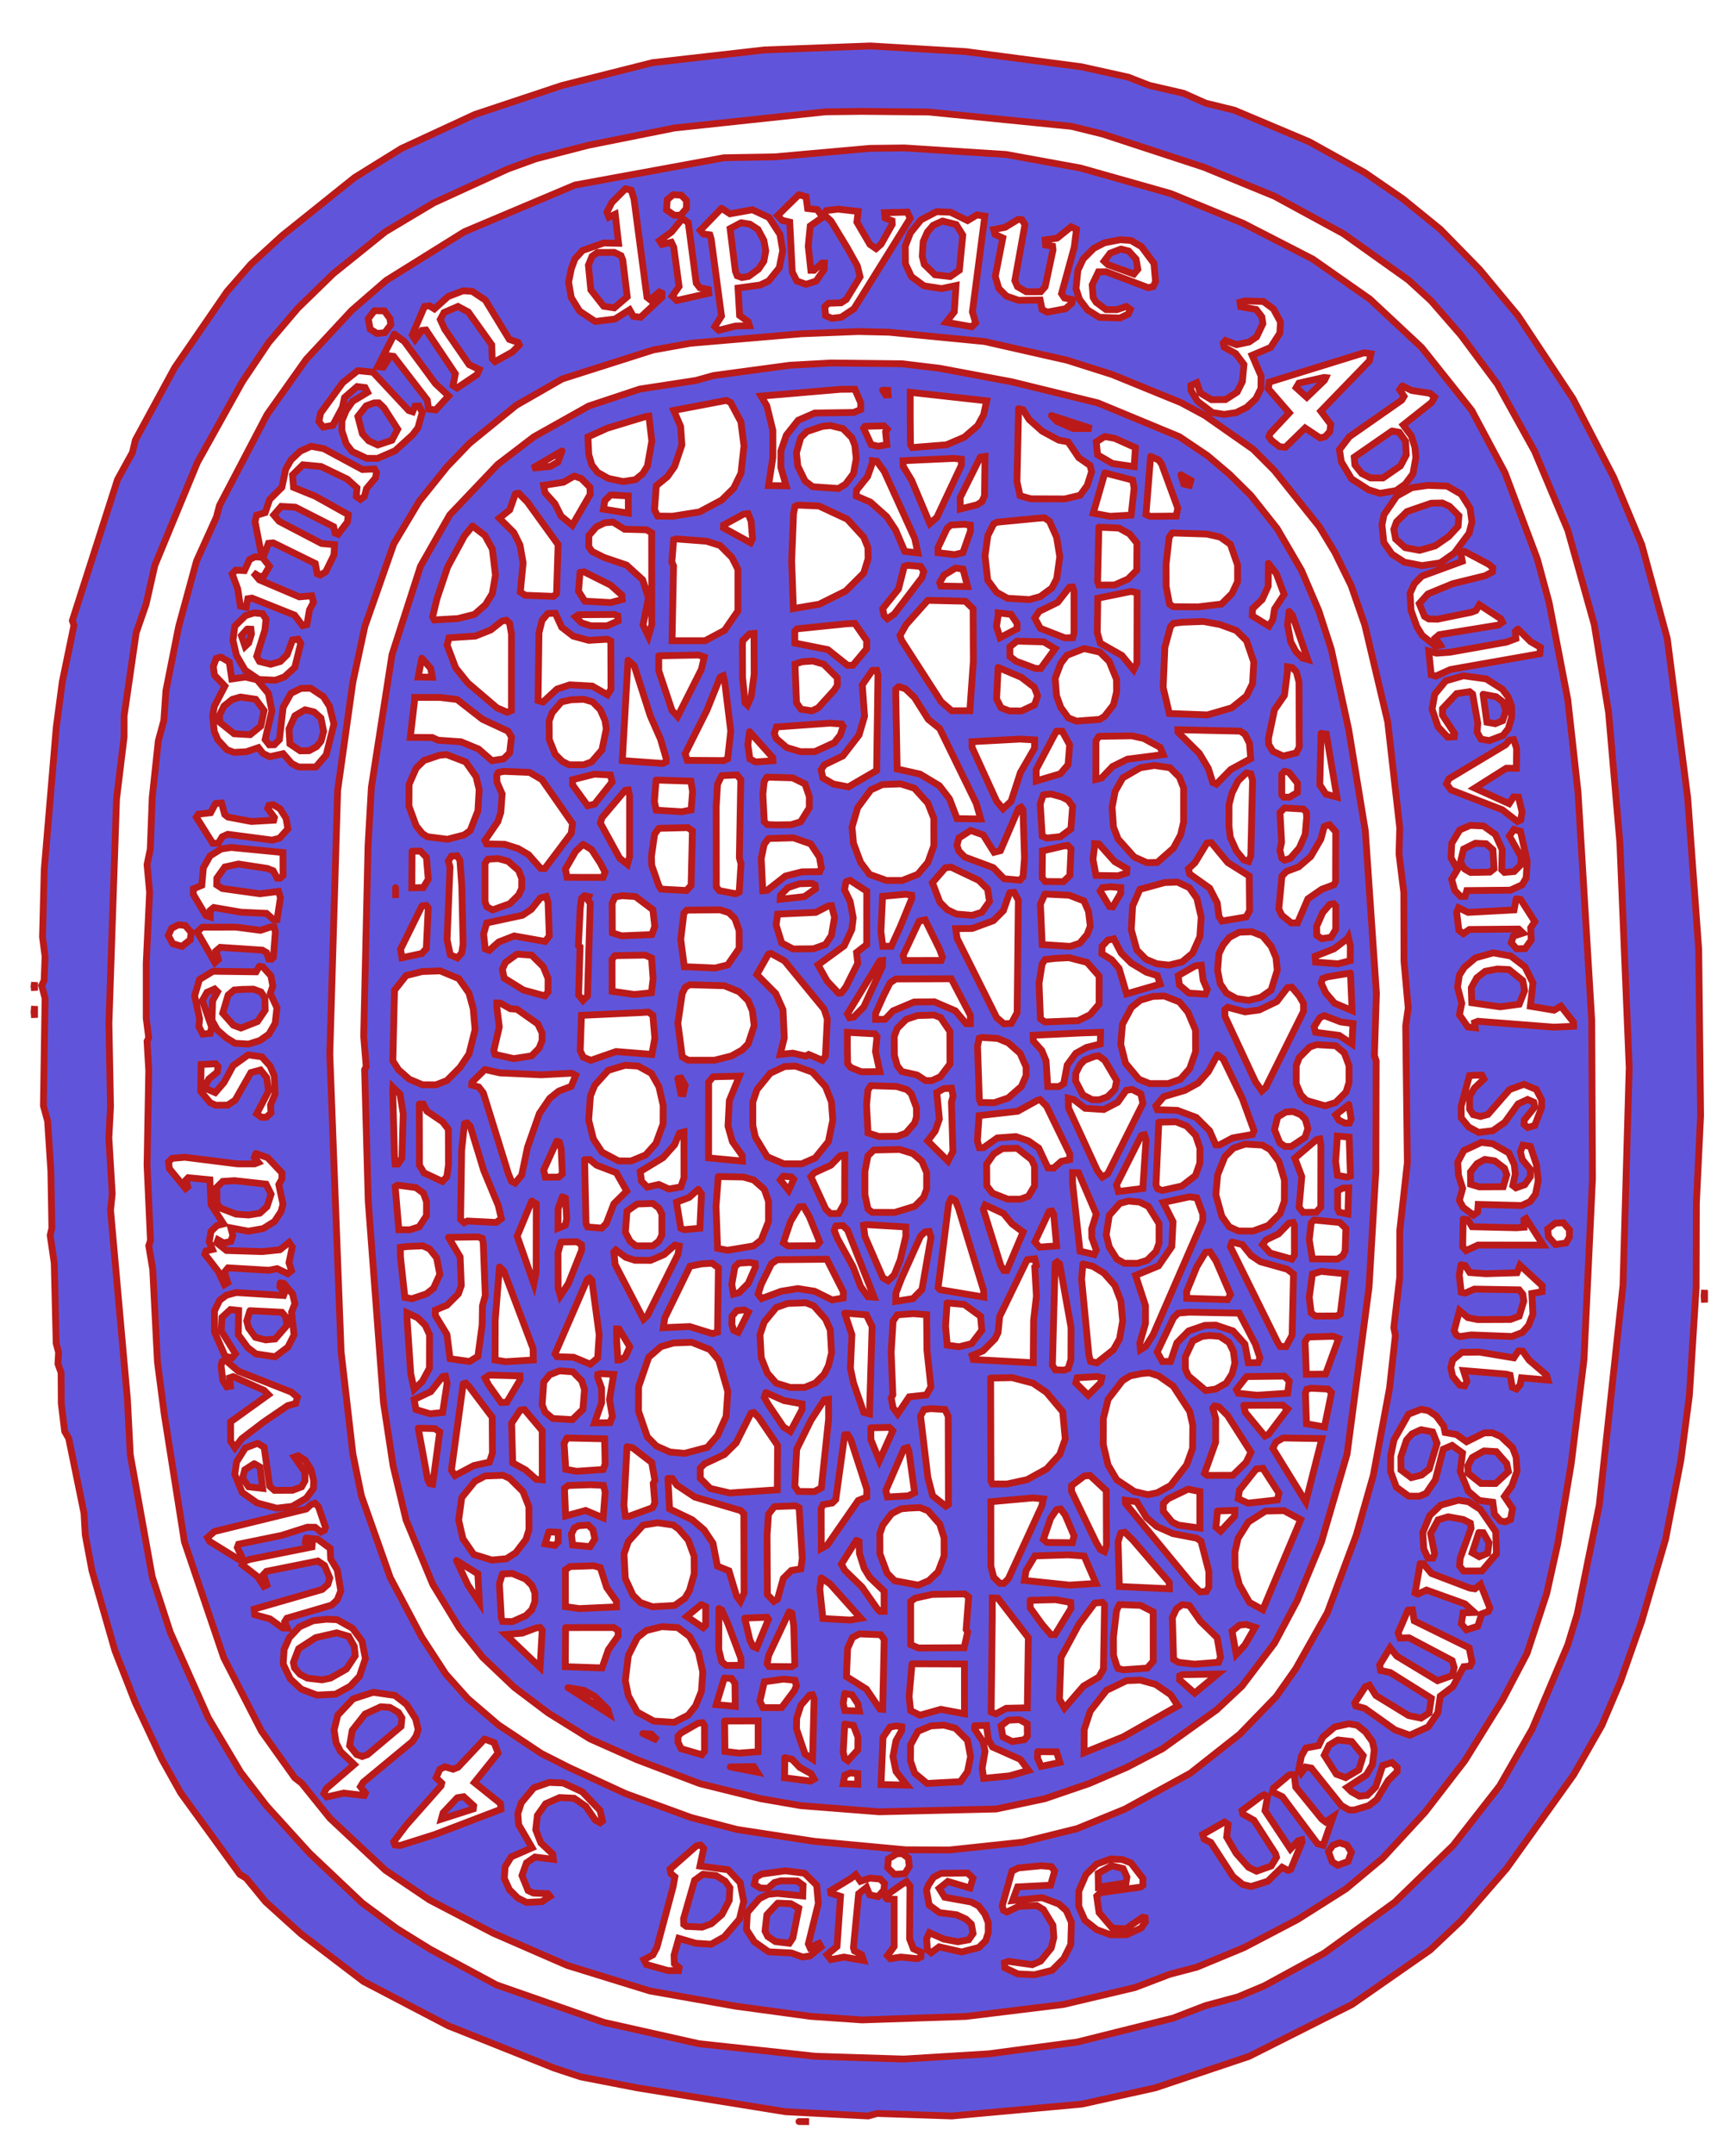 <svg version="1.0" x="0px" y="0px" width="510px" height="633px" viewBox="0 0 510 633" xmlns="http://www.w3.org/2000/svg">
  <defs></defs>
  <g id="blender_frame_1">
    <g id="blender_object_result.svg">
      <g id="Layer_001">
        <path d="M 234.724 623.186 L 237.699 623.21 L 234.724 623.186 M 228.482 559.021 L 225.299 562.443 L 224.745 567.222 L 225.545 568.824 L 227.785 570.319 L 231.892 570.818 L 232.932 569.235 L 234.663 560.496 L 232.33 559.19 L 228.482 559.021 M 264.934 553.528 L 259.942 557.031 L 260.572 557.808 L 262.687 557.898 L 262.687 571.76 L 260.705 574.443 L 261.575 575.353 L 264.615 574.87 L 269.5 575.345 L 270.559 574.832 L 270.621 573.466 L 268.348 572.441 L 267.222 569.534 L 267.331 553.984 L 266.324 552.676 L 264.934 553.528 M 249.954 551.781 L 243.994 555.412 L 244.098 556.135 L 246.92 557.031 L 245.899 571.75 L 242.963 574.185 L 244.08 575.623 L 247.944 574.877 L 253.699 575.874 L 253.11 574.164 L 251.002 573.05 L 250.719 572.147 L 252.245 556.268 L 254.58 554.406 L 255.481 556.578 L 257.927 557.12 L 259.662 555.223 L 259.873 553.26 L 258.604 551.95 L 255.52 551.686 L 252.776 552.625 L 251.377 550.662 L 249.954 551.781 M 206.512 550.532 L 204.062 552.316 L 200.812 563.604 L 200.864 565.278 L 201.652 565.857 L 206.257 566.079 L 208.974 565.076 L 212.086 562.382 L 214.222 558.263 L 214.423 554.492 L 213.057 552.583 L 210.388 550.951 L 206.512 550.532 M 276.419 550.283 L 274.268 551.438 L 272.703 553.787 L 272.185 555.254 L 272.968 559.586 L 275.985 561.813 L 281.017 562.449 L 283.772 563.708 L 285.362 565.197 L 285.862 567.958 L 284.586 569.796 L 281.425 570.379 L 277.301 569.602 L 273.037 567.703 L 272.215 569.481 L 272.469 572.791 L 273.548 573.609 L 275.911 571.864 L 282.522 573.37 L 287.562 572.051 L 289.562 570.088 L 290.342 567.685 L 290.322 564.728 L 289.313 562.231 L 287.517 559.869 L 285.338 558.708 L 277.525 557.296 L 275.921 554.696 L 278.472 552.657 L 284.976 554.588 L 285.825 551.702 L 284.262 550.171 L 276.419 550.283 M 230.729 549.534 L 223.807 550.469 L 222.088 551.429 L 221.58 553.483 L 223.308 554.573 L 225.625 554.652 L 227.515 552.985 L 229.364 552.482 L 234.191 552.505 L 235.928 553.768 L 235.833 556.921 L 228.384 556.176 L 225.613 556.439 L 223.081 557.707 L 219.55 561.776 L 219.289 566.768 L 221.629 570.393 L 225.824 573.333 L 232.502 573.67 L 235.783 574.858 L 237.884 574.563 L 241.212 571.886 L 240.598 570.858 L 237.952 572.096 L 237.473 571.001 L 240.408 559.155 L 239.923 553.771 L 236.34 550.238 L 230.729 549.534 M 326.602 548.036 L 322.607 550.276 L 322.69 554.356 L 330.794 553.081 L 331.067 551.379 L 329.95 548.878 L 326.602 548.036 M 305.88 548.036 L 299.167 548.692 L 297.305 549.61 L 294.424 559.823 L 294.797 561.155 L 295.826 561.643 L 299.296 559.954 L 304.61 559.746 L 306.538 560.927 L 309.33 565.535 L 309.598 569.135 L 308.829 572.217 L 305.713 576.052 L 303.245 577.115 L 296.232 576.125 L 295.077 576.561 L 295.183 578.023 L 299.036 579.824 L 303.891 580.06 L 309.054 578.784 L 312.503 575.322 L 314.574 571.204 L 314.768 564.674 L 313.267 561.23 L 311.088 559.293 L 306.171 557.425 L 297.459 558.283 L 298.958 554.259 L 308.641 553.768 L 309.837 549.612 L 308.881 548.3 L 305.88 548.036 M 326.353 546.038 L 322.185 547.541 L 319.045 550.626 L 316.926 555.516 L 316.925 560.015 L 318.719 564.083 L 322.2 566.827 L 326.234 568.306 L 330.976 568.303 L 335.256 566.344 L 336.503 564.525 L 336.41 563.319 L 335.67 563.172 L 330.713 566.606 L 326.736 566.33 L 322.886 561.803 L 322.193 556.979 L 323.25 555.96 L 335.045 554.321 L 335.75 553.774 L 335.78 551.793 L 332.253 547.221 L 329.704 546.223 L 326.353 546.038 M 263.436 544.54 L 260.977 546.025 L 260.77 548.601 L 262.756 550.57 L 265.821 550.37 L 267.137 548.263 L 266.839 545.772 L 265.068 544.476 L 263.436 544.54 M 204.639 542.168 L 196.844 549.051 L 197.08 550.338 L 198.265 551.319 L 197.744 554.224 L 192.985 572.011 L 191.812 574.228 L 189.158 575.648 L 189.874 577.048 L 196.201 578.826 L 199.357 578.855 L 199.507 577.961 L 198.123 576.843 L 198.025 574.327 L 199.417 569.366 L 204.421 570.821 L 208.921 571.101 L 212.782 568.93 L 217.226 563.742 L 218.489 558.555 L 217.438 552.996 L 213.911 549.233 L 205.633 548.141 L 206.731 542.96 L 205.828 541.981 L 204.639 542.168 M 393.513 541.294 L 391.544 542.057 L 390.275 543.903 L 391.354 546.869 L 393.014 547.911 L 396.028 546.781 L 396.998 544.063 L 395.709 542.002 L 393.513 541.294 M 134.357 528.062 L 130.166 532.504 L 129.662 534.361 L 139.052 531.355 L 139.153 530.429 L 136.233 527.773 L 134.357 528.062 M 370.419 527.688 L 364.866 531.838 L 365.111 532.86 L 368.385 534.694 L 374.703 544.487 L 375.021 545.54 L 373.467 548.108 L 369.138 549.651 L 366.787 548.492 L 363.143 544.379 L 360.369 539.62 L 360.79 535.899 L 359.719 535.207 L 353.327 538.876 L 353.75 540.237 L 355.721 541.199 L 362.21 551.2 L 365.078 553.545 L 367.542 554.145 L 372.449 552.595 L 376.64 548.49 L 378.37 549.411 L 379.203 549.104 L 382.52 541.094 L 382.408 540.445 L 381.391 540.698 L 379.094 543.14 L 371.622 531.874 L 372.398 527.684 L 371.391 527.194 L 370.419 527.688 M 161.322 523.568 L 156.849 525.13 L 153.168 529.507 L 152.125 532.73 L 152.363 535.998 L 156.317 542.758 L 150.186 545.441 L 148.383 548.336 L 148.149 551.762 L 149.646 555.06 L 152.106 557.514 L 154.67 558.818 L 159.222 558.585 L 161.57 557.038 L 160.964 556.243 L 156.696 556.072 L 155.133 555.328 L 153.34 550.919 L 154.669 547.205 L 157.152 545.5 L 162.57 546.163 L 162.404 544.634 L 158.884 541.328 L 157.385 537.476 L 157.871 533.269 L 160.299 529.836 L 164.42 528.015 L 168.678 528.216 L 172.097 530.586 L 174.875 534.631 L 176.322 535.432 L 176.987 534.903 L 176.274 531.793 L 171.043 526.323 L 165.448 523.737 L 161.322 523.568 M 378.783 521.321 L 374.085 525.275 L 373.808 526.347 L 376.753 527.784 L 387.052 541.573 L 388.729 542.023 L 391.626 533.676 L 389.424 535.181 L 388.358 534.391 L 380.652 524.929 L 380.234 521.282 L 378.783 521.321 M 249.829 520.759 L 248.187 521.467 L 247.707 523.943 L 251.992 524.098 L 251.975 520.994 L 249.829 520.759 M 214.546 519.013 L 222.47 520.56 L 221.437 518.923 L 214.546 519.013 M 230.563 516.286 L 230.48 522.195 L 238.137 523.192 L 239.184 522.582 L 238.296 521.024 L 234.931 519.144 L 232.684 516.785 L 230.563 516.286 M 304.84 514.539 L 304.787 516.396 L 305.848 518.861 L 311.372 517.701 L 310.387 514.577 L 304.84 514.539 M 393.014 511.085 L 390.464 512.643 L 389.036 515.58 L 392.587 521.143 L 395.333 522.165 L 399.206 519.871 L 400.478 515.693 L 397.098 511.553 L 393.014 511.085 M 142.347 510.835 L 134.56 519.113 L 133.101 519.696 L 130.733 518.966 L 129.207 519.728 L 128.123 522.176 L 129.759 523.768 L 129.555 524.6 L 119.334 536.155 L 115.662 541.009 L 115.996 541.926 L 117.534 542.106 L 127.78 538.861 L 147.186 531.45 L 147.018 529.738 L 139.373 523.612 L 146.326 514.952 L 145.174 511.899 L 142.347 510.835 M 188.848 509.212 L 193.124 511.181 L 191.338 509.393 L 188.848 509.212 M 286.357 506.913 L 286.348 507.932 L 288.832 511.68 L 289.381 514.434 L 288.542 519.379 L 288.986 522.388 L 296.625 521.64 L 302.156 520.032 L 299.718 516.783 L 291.573 513.162 L 290.355 510.982 L 289.801 506.839 L 286.357 506.913 M 273.459 506.965 L 269.678 508.552 L 267.509 512.532 L 267.478 517.301 L 268.724 520.875 L 272.369 523.875 L 282.131 523.357 L 284.228 520.448 L 285.138 516.001 L 284.223 511.186 L 280.687 507.65 L 277.297 506.742 L 273.459 506.965 M 263.223 506.965 L 261.469 507.318 L 259.415 510.302 L 258.817 524.192 L 266.396 524.366 L 263.242 520.378 L 262.332 515.967 L 263.222 511.329 L 264.917 508.313 L 264.934 507.215 L 263.223 506.965 M 248.165 506.425 L 247.715 514.696 L 248.167 516.567 L 249.078 517.207 L 251.997 514.023 L 252.05 510.265 L 250.716 506.82 L 248.165 506.425 M 396.256 506.341 L 392.103 507.274 L 388.583 510.268 L 387.382 512.751 L 383.646 513.456 L 382.319 515.821 L 381.533 519.862 L 382.208 520.89 L 383.571 519.064 L 385.251 519.366 L 394.078 530.378 L 396.349 531.664 L 397.871 531.675 L 402.115 530.378 L 404.452 528.608 L 407.827 522.991 L 410.452 520.388 L 410.483 519.142 L 408.929 517.718 L 406.216 518.594 L 404.145 524.904 L 401.677 527.352 L 399.368 527.627 L 396.993 526.286 L 395.749 525.062 L 401.392 521.387 L 403.202 518.332 L 403.731 513.965 L 403.172 511.549 L 401.153 508.742 L 398.694 506.76 L 396.256 506.341 M 205.135 506.154 L 200.037 509.073 L 199.19 509.985 L 199.173 511.715 L 200.098 513.66 L 206.186 515.438 L 206.964 514.435 L 206.962 506.839 L 206.387 506.015 L 205.135 506.154 M 296.264 505.28 L 294.068 506.95 L 294.623 510.19 L 297.368 511.555 L 300.951 511.009 L 301.827 509.972 L 301.785 506.369 L 299.514 505.137 L 296.264 505.28 M 212.874 505.53 L 212.978 514.468 L 217.121 514.976 L 222.732 514.549 L 222.732 505.498 L 212.874 505.53 M 111.884 501.348 L 107.236 503.502 L 103.48 508.285 L 102.705 512.8 L 104.775 515.374 L 106.391 515.953 L 107.947 515.407 L 117.817 507.123 L 118.066 504.612 L 117.043 503.003 L 114.544 501.534 L 111.884 501.348 M 237.841 497.926 L 235.28 500.9 L 234.04 504.735 L 233.985 507.861 L 236.512 515.255 L 238.715 516.702 L 239.171 499.029 L 238.672 497.811 L 237.841 497.926 M 248.161 497.437 L 247.704 500.412 L 248.196 502.464 L 252.447 502.596 L 252.03 500.482 L 250.304 497.837 L 248.161 497.437 M 109.633 497.103 L 103.744 499.006 L 99.221 503.81 L 98.15 508.169 L 98.727 511.9 L 100.035 514.475 L 104.063 518.323 L 95.866 525.377 L 95.149 526.808 L 96.006 527.844 L 100.987 526.707 L 107.025 527.41 L 107.365 526.707 L 105.89 524.821 L 106.67 523.554 L 121.156 511.558 L 122.292 509.871 L 122.863 508.022 L 122.087 504.852 L 119.432 500.657 L 115.991 498.006 L 109.633 497.103 M 166.869 495.73 L 178.971 503.48 L 178.577 502.133 L 174.716 498.283 L 171.566 496.531 L 166.869 495.73 M 330.964 493.67 L 325.054 496.534 L 320.299 502.622 L 318.526 508.027 L 318.48 514.847 L 330.008 510.169 L 346.056 501.077 L 343.884 497.783 L 339.503 494.776 L 335.034 493.526 L 330.964 493.67 M 230.134 493.233 L 224.551 494.009 L 223.235 499.68 L 224.145 501.601 L 229.612 501.601 L 233.382 496.579 L 233.961 495.214 L 233.549 493.564 L 230.134 493.233 M 212.777 492.91 L 210.422 500.712 L 215.992 501.223 L 215.921 494.453 L 214.916 493.027 L 212.777 492.91 M 347.323 491.915 L 346.544 492.286 L 346.53 493.432 L 350.959 497.346 L 357.728 491.735 L 347.323 491.915 M 267.929 488.724 L 267.069 498.368 L 267.522 502.472 L 270.242 503.844 L 276.413 502.102 L 283.346 503.407 L 283.341 488.784 L 267.929 488.724 M 252.449 479.938 L 250.41 481.042 L 249.006 484.229 L 248.666 492.479 L 254.527 496.16 L 258.487 502.013 L 259.315 502.097 L 259.759 481.569 L 258.708 480.177 L 252.449 479.938 M 98.903 479.626 L 92.75 481.044 L 87.738 484.292 L 86.178 488.351 L 86.528 489.961 L 88.156 491.824 L 90.312 492.939 L 94.61 493.442 L 97.067 492.939 L 101.748 490.275 L 104.351 486.375 L 104.086 483.626 L 102.427 480.645 L 98.903 479.626 M 166.148 478.087 L 166.064 489.573 L 176.86 489.936 L 178.723 484.601 L 181.593 480.558 L 181.584 478.928 L 180.271 478.067 L 166.148 478.087 M 157.495 478.191 L 153.428 479.719 L 148.539 480.126 L 158.657 489.786 L 159.297 478.879 L 158.667 478.046 L 157.495 478.191 M 194.401 477.816 L 189.865 478.96 L 187.242 481.045 L 184.595 486.312 L 183.695 493.632 L 184.6 498.126 L 187.21 502.893 L 192.072 505.556 L 198.043 505.924 L 202.177 503.803 L 204.351 501.108 L 206.084 496.745 L 206.466 491.106 L 205.185 485.407 L 202.56 480.669 L 199.094 478.078 L 194.401 477.816 M 364.089 477.379 L 361.947 479.152 L 363.179 485.976 L 365.715 483.202 L 368.718 478.004 L 366.081 477.158 L 364.089 477.379 M 95.907 475.632 L 92.014 476.068 L 87.97 477.872 L 85.011 481.036 L 83.466 484.495 L 83.186 488.8 L 85.289 493.181 L 88.509 496.171 L 93.124 497.919 L 98.589 497.648 L 102.863 495.333 L 105.615 492.395 L 107.35 487.193 L 106.349 482.087 L 103.577 478.3 L 99.05 475.767 L 95.907 475.632 M 218.775 475.308 L 220.319 481.836 L 221.222 483.601 L 222.288 484.077 L 225.766 475.637 L 225.329 475.044 L 218.775 475.308 M 231.852 473.458 L 225.795 486.294 L 225.367 488.743 L 225.914 489.515 L 232.635 489.57 L 233.505 489.004 L 233.178 477.472 L 232.66 473.895 L 231.852 473.458 M 413.635 472.953 L 410.741 479.664 L 411.274 481.16 L 413.932 481.08 L 426.601 487.768 L 427.209 489.8 L 426.662 492.157 L 422.318 493.697 L 410.34 486.464 L 408.383 484.006 L 405.302 489.074 L 405.576 490.687 L 408.427 491.281 L 420.494 498.847 L 419.829 503.19 L 417.468 504.684 L 413.817 503.925 L 404.199 498.028 L 402.275 494.998 L 401.078 495.512 L 398 500.225 L 398.264 501.089 L 400.929 501.811 L 409.801 508.125 L 414.166 509.71 L 419.573 507.246 L 422.393 503.13 L 423.115 498.24 L 426.825 495.441 L 430.011 489.572 L 431.888 489.382 L 432.454 488.182 L 431.621 484.041 L 415.457 476.101 L 414.934 472.878 L 413.635 472.953 M 211.204 472.47 L 211.145 484.501 L 212.031 488.132 L 213.312 489.204 L 217.674 489.176 L 217.691 487.2 L 213.807 476.856 L 212.047 472.948 L 211.204 472.47 M 347.311 471.325 L 345.634 472.537 L 344.412 475.151 L 344.768 487.438 L 346.211 488.297 L 350.984 488.839 L 357.995 488.27 L 358.555 486.758 L 357.571 481.045 L 352.633 476.21 L 349.411 471.618 L 347.311 471.325 M 328.835 471.325 L 328.01 473.105 L 327.113 480.809 L 327.134 486.286 L 327.999 489.129 L 328.461 490.112 L 329.959 490.487 L 337.027 489.992 L 338.796 487.97 L 338.778 473.459 L 335.062 471.562 L 328.835 471.325 M 205.999 471.325 L 201.757 474.838 L 206.589 478.126 L 207.307 477.404 L 207.321 471.96 L 205.999 471.325 M 321.595 470.888 L 316.907 477.21 L 311.685 486.87 L 311.236 499.131 L 312.743 501.71 L 318.29 495.292 L 322.821 492.618 L 324.167 490.29 L 324.499 471.372 L 323.875 470.668 L 321.595 470.888 M 302.62 470.077 L 302.664 472.312 L 306.171 477.175 L 308.735 480.158 L 309.935 480.158 L 314.656 472.44 L 314.569 470.7 L 310.097 469.896 L 302.62 470.077 M 291.51 474.956 L 291.18 502.889 L 292.567 503.45 L 295.604 501.791 L 301.809 501.66 L 302.108 481.052 L 293.157 469.454 L 291.51 469.39 L 291.51 474.956 M 273.908 468.329 L 268.881 469.443 L 267.536 470.416 L 267.536 483.094 L 269.812 484.077 L 283.236 484.001 L 284.286 479.384 L 283.828 478.668 L 284.571 469.088 L 283.406 468.205 L 273.908 468.329 M 241.285 463.482 L 240.834 466.78 L 241.747 475.425 L 249.788 475.876 L 252.877 475.35 L 243.844 465.257 L 241.285 463.482 M 147.576 462.337 L 146.71 465.197 L 147.268 475.275 L 147.634 476.273 L 150.542 476.337 L 154.487 474.577 L 156.231 472.843 L 157.138 470.512 L 157.138 467.893 L 156.244 465.671 L 154.416 463.843 L 150.475 462.195 L 147.576 462.337 M 167.461 460.152 L 166.099 461.126 L 166.102 471.936 L 170.18 472.508 L 181.114 472.012 L 181.084 470.336 L 178.221 466.293 L 176.352 460.475 L 174.38 459.927 L 167.461 460.152 M 417.217 459.278 L 415.712 467.903 L 416.555 468.259 L 419.079 467.063 L 430.339 471.113 L 433.169 473.642 L 429.818 473.763 L 429.302 476.987 L 430.819 478.753 L 434.144 477.678 L 435.303 474.059 L 437.242 473.338 L 437.682 472.305 L 434.947 465.381 L 433.296 466.701 L 431.786 466.474 L 420.534 462.189 L 418.192 459.374 L 417.217 459.278 M 134.093 458.385 L 137.408 465.496 L 140.834 470.687 L 140.374 462.289 L 134.093 458.385 M 313.854 456.719 L 304.056 457.026 L 301.422 461.379 L 300.96 464.229 L 314.188 465.621 L 321.986 465.12 L 318.491 457.052 L 313.854 456.719 M 251.562 452.475 L 247.197 459.444 L 248.153 461.237 L 253.239 466.171 L 257.659 472.489 L 258.507 473.339 L 259.739 473.322 L 259.727 467.394 L 255.494 463.332 L 253.891 460.721 L 252.484 456.313 L 252.367 452.799 L 251.562 452.475 M 89.901 451.788 L 89.712 452.965 L 91.71 453.714 L 91.641 454.407 L 73.321 458.075 L 71.653 458.677 L 71.178 459.639 L 75.621 463.101 L 77.55 465.981 L 78.403 465.546 L 77.421 462.498 L 78.285 461.57 L 93.391 458.537 L 95.345 459.855 L 96.884 463.528 L 96.32 465.416 L 94.632 466.898 L 74.645 472.668 L 74.814 474.294 L 79.326 475.536 L 83.013 478.192 L 84.409 478.253 L 83.656 476.328 L 84.284 475.339 L 97.442 471.476 L 99.083 469.932 L 100.121 467.314 L 99.076 461.146 L 97.158 457.964 L 97.001 454.828 L 93.307 452.112 L 89.901 451.788 M 329.246 450.29 L 328.474 452.883 L 328.835 466.019 L 343.55 466.692 L 343.495 464.798 L 332.744 452.326 L 330.481 450.101 L 329.246 450.29 M 434.445 450.166 L 432.495 456.11 L 434.57 457.281 L 437.05 456.248 L 437.429 453.149 L 435.76 450.224 L 434.445 450.166 M 161.208 449.967 L 160.148 453.485 L 162.99 453.935 L 164.003 452.914 L 163.986 450.103 L 161.208 449.967 M 169.951 448.168 L 168.711 448.849 L 167.863 450.639 L 168.212 453.836 L 173.345 454.311 L 174.767 452.062 L 174.171 449.307 L 172.785 447.969 L 169.951 448.168 M 193.171 447.294 L 188.943 447.997 L 184.591 452.814 L 183.316 456.503 L 183.699 463.664 L 185.951 468.566 L 188.137 470.727 L 191.686 471.968 L 198.187 471.592 L 201.206 469.477 L 202.545 467.23 L 203.948 462.282 L 203.917 457.113 L 202.2 452.407 L 199.361 449.11 L 197.715 447.95 L 193.171 447.294 M 371.771 443.861 L 366.734 447.089 L 363.708 451.892 L 362.796 455.879 L 362.85 460.694 L 364.094 465.476 L 367.061 470.677 L 370.972 472.843 L 382.119 446.379 L 377.196 443.741 L 371.771 443.861 M 357.665 443.846 L 357.213 448.582 L 358.584 449.769 L 362.71 445.349 L 362.783 443.674 L 357.665 443.846 M 310.389 443.425 L 308.667 445.965 L 306.523 452.183 L 307.612 453.095 L 315.034 453.158 L 315.543 451.145 L 312.923 445.026 L 311.601 443.266 L 310.389 443.425 M 267.035 442.988 L 264.647 443.226 L 261.922 444.639 L 259.351 447.998 L 258.465 450.576 L 258.489 456.344 L 260.6 462.072 L 262.816 464.325 L 269.776 465.626 L 272.872 464.309 L 275.593 461.695 L 277.35 457.094 L 277.35 451.725 L 276.077 447.695 L 272.608 443.755 L 270.286 442.845 L 267.035 442.988 M 227.5 442.543 L 225.767 444.774 L 225.352 450.921 L 225.438 468.376 L 227.326 470.389 L 228.408 469.748 L 230.122 463.635 L 232.452 461.322 L 235.265 460.839 L 235.697 457.74 L 234.773 442.881 L 233.733 442.325 L 227.5 442.543 M 91.306 441.994 L 89.965 443.258 L 63.023 449.853 L 60.957 451.632 L 61.55 452.759 L 70.054 458.013 L 70.925 457.076 L 69.718 454.564 L 70.077 453.6 L 82.733 451.01 L 90.308 448.602 L 92.577 448.622 L 94.273 450.002 L 95.283 449.514 L 95.627 448.667 L 93.565 442.59 L 92.533 441.558 L 91.306 441.994 M 330.588 441.552 L 350.021 465.105 L 352.532 467.609 L 354.4 467.466 L 355.134 466.174 L 355.134 461.621 L 352.823 452.682 L 351.501 451.818 L 344.563 450.484 L 339.813 448.38 L 336.788 445.754 L 333.932 441.123 L 330.588 440.678 L 330.588 441.552 M 428.458 440.678 L 423.274 442.096 L 420.058 445.126 L 417.984 450.164 L 418.257 454.934 L 419.484 457.677 L 420.958 457.67 L 421.46 456.445 L 420.278 450.461 L 422.487 446.435 L 425.434 445.544 L 429.868 446.34 L 431.97 447.412 L 432.186 448.89 L 428.987 457.664 L 428.788 459.975 L 429.945 461.48 L 435.343 461.458 L 439.632 456.43 L 439.414 449.925 L 434.879 443.345 L 431.403 441.115 L 428.458 440.678 M 303.499 439.992 L 291.078 441.115 L 291.09 460.069 L 291.934 463.324 L 293.75 465.096 L 294.949 465.071 L 296.223 463.771 L 306.069 442.323 L 306.517 440.292 L 303.499 439.992 M 349.027 437.432 L 343.146 440.253 L 341.77 441.641 L 341.75 443.94 L 344.347 447.077 L 346.185 447.987 L 352.496 448.855 L 352.496 438.119 L 349.027 437.432 M 173.423 436.122 L 166.909 436.355 L 165.821 437.205 L 166.168 445.303 L 172.054 443.688 L 177.191 445.863 L 177.792 438.333 L 177.293 436.309 L 173.423 436.122 M 196.227 434.27 L 196.7 443.224 L 203.364 446.428 L 206.823 449.374 L 209.464 453.329 L 210.749 460.027 L 214.152 461.4 L 216.416 468.905 L 217.512 470.373 L 218.589 467.934 L 218.52 444.687 L 217.605 443.722 L 204.109 439.744 L 198.844 436.253 L 197.477 434.279 L 196.227 434.27 M 318.517 433.563 L 314.807 436.385 L 314.783 438.038 L 322.052 453.105 L 323.281 455.206 L 324.461 455.762 L 325.053 454.033 L 324.996 437.87 L 320.22 433.401 L 318.517 433.563 M 142.5 433.563 L 139.509 435.128 L 135.649 439.909 L 134.737 446.526 L 136.005 452.01 L 139.163 456.597 L 144.49 458.252 L 148.784 457.859 L 151.535 456.091 L 154.522 452.183 L 155.401 449.347 L 155.37 442.541 L 153.644 438.136 L 149.747 434.255 L 147.79 433.36 L 142.5 433.563 M 369.074 431.488 L 364.11 437.751 L 363.748 440.231 L 366.655 441.539 L 375.252 440.58 L 375.729 438.626 L 370.983 431.298 L 369.074 431.488 M 74.69 429.942 L 71.911 431.745 L 71.257 434.21 L 73.033 436.734 L 77.16 437.191 L 76.377 430.918 L 74.69 429.942 M 435.961 426.197 L 432.512 428.149 L 431.235 430.521 L 431.287 432.755 L 435.078 435.749 L 439.368 435.765 L 443.139 432.263 L 442.64 429.886 L 439.574 426.402 L 435.961 426.197 M 265.587 425.5 L 260.236 437.818 L 260.704 439.736 L 266.871 439.384 L 268.707 438.454 L 267.007 426.23 L 266.599 425.246 L 265.587 425.5 M 184.203 424.938 L 183.293 442.221 L 183.727 445.359 L 184.786 445.405 L 191.75 442.858 L 192.378 441.439 L 191.904 435.747 L 192.399 434.866 L 191.458 429.594 L 185.826 425.253 L 184.203 424.938 M 75.683 423.95 L 72.061 425.323 L 69.486 429.436 L 68.971 433.09 L 71.163 438.418 L 75.567 441.496 L 81.307 443.022 L 85.834 442.489 L 89.963 440.1 L 92.078 437.217 L 92.154 434.886 L 91.367 431.654 L 89.628 428.909 L 87.555 427.602 L 86.47 427.984 L 89.611 432.496 L 89.586 434.985 L 88.606 436.75 L 85.92 437.765 L 80.625 437.775 L 79.219 436.548 L 77.601 425.133 L 75.683 423.95 M 376.958 422.39 L 374.85 423.608 L 373.921 425.434 L 383.624 441.173 L 388.341 422.577 L 376.958 422.39 M 166.562 422.39 L 165.713 424.011 L 166.208 431.583 L 169.4 432.186 L 177.219 431.644 L 177.773 430.055 L 177.62 422.641 L 166.562 422.39 M 248.163 421.412 L 245.527 440.484 L 244.498 441.498 L 241.797 441.971 L 241.245 443.078 L 241.275 454.847 L 243.015 453.884 L 252.129 440.76 L 254.633 439.742 L 254.65 437.408 L 249.916 422.822 L 249.033 421.41 L 248.163 421.412 M 417.475 419.956 L 414.815 421.182 L 413.205 423.004 L 411.543 427.95 L 411.584 431.778 L 414.603 434.045 L 417.636 433.283 L 419.882 431.527 L 422.174 423.928 L 420.875 420.612 L 417.475 419.956 M 255.815 419.394 L 255.848 422.879 L 258.345 429.028 L 262.283 420.296 L 261.267 419.275 L 255.815 419.394 M 122.866 419.511 L 125.659 434.655 L 126.229 435.801 L 127.111 435.949 L 129.187 420.622 L 127.735 419.631 L 122.866 419.511 M 220.648 415.087 L 216.263 423.839 L 212.829 427.24 L 206.96 429.998 L 205.732 431.238 L 205.732 434.265 L 208.662 437.219 L 214.402 438.551 L 228.357 437.618 L 228.439 424.556 L 222.799 416.28 L 221.458 414.908 L 220.648 415.087 M 152.827 414.213 L 150.303 418.054 L 150.617 429.709 L 154.406 431.771 L 157.534 434.535 L 159.318 434.686 L 159.282 420.248 L 154.079 414.058 L 152.827 414.213 M 417.475 413.964 L 413.766 415.426 L 409.53 422.945 L 408.544 427.644 L 408.527 432.244 L 410.215 436.851 L 413.826 439.477 L 417.013 439.497 L 418.975 438.656 L 421.675 434.693 L 423.994 425.684 L 426.595 424.576 L 429.658 426.804 L 428.972 432.202 L 431.343 438.013 L 434.521 440.741 L 438.562 441.259 L 439.027 444.745 L 440.735 446.706 L 442.075 447.043 L 443.764 446.345 L 444.36 443.121 L 441.969 439.57 L 444.16 436.47 L 445.672 432.18 L 445.409 428.043 L 444.352 425.232 L 440.922 421.962 L 438.398 420.871 L 436.028 420.908 L 430.852 423.499 L 427.873 421.373 L 424.539 420.778 L 424.135 418.882 L 421.898 415.883 L 419.633 414.368 L 417.475 413.964 M 273.466 413.776 L 271.439 414.049 L 270.438 415.974 L 272.577 433.959 L 273.997 439.374 L 277.845 442.421 L 278.628 441.895 L 278.567 416.032 L 277.592 414.008 L 273.466 413.776 M 365.383 412.799 L 365.855 414.883 L 371.575 421.821 L 372.674 421.306 L 378.279 413.884 L 376.834 412.76 L 365.383 412.799 M 356.811 412.914 L 356.311 413.615 L 357.143 416.719 L 357.119 423.693 L 353.857 432.782 L 354.666 433.392 L 362.175 433.361 L 366.079 429.555 L 367.513 426.59 L 360.625 415.793 L 358.104 413.27 L 356.811 412.914 M 242.127 411.21 L 238.263 417.156 L 234.042 425.71 L 233.499 436.587 L 234.546 438.103 L 239.247 438.134 L 241.289 437.057 L 243.433 416.744 L 243.399 411.03 L 242.127 411.21 M 224.986 409.044 L 224.522 410.477 L 225.806 412.69 L 230.159 419.126 L 232.203 420.475 L 235.649 414.016 L 235.623 412.375 L 230.315 411.413 L 224.986 409.044 M 385.148 407.778 L 383.893 408.104 L 383.499 409.14 L 383.813 418.224 L 389.099 419.159 L 391.176 409.065 L 390.119 408.021 L 385.148 407.778 M 136.079 406.474 L 132.615 431.841 L 133.655 433.434 L 139.21 430.492 L 143.777 429.495 L 144.676 426.834 L 144.602 416.281 L 137.751 407.209 L 136.794 406.272 L 136.079 406.474 M 291.023 404.788 L 291.102 434.986 L 291.522 435.895 L 295.822 435.922 L 301.75 434.638 L 307.488 431.471 L 311.327 427.247 L 312.951 422.7 L 312.208 414.694 L 307.412 408.971 L 303.455 406.284 L 297.322 404.669 L 291.023 404.788 M 366.21 404.351 L 363.221 408.173 L 363.758 409.251 L 369.268 409.844 L 378.282 409.253 L 378.752 405.716 L 377.338 404.221 L 366.21 404.351 M 322.393 404.351 L 316.445 404.7 L 316.039 406.228 L 319.681 409.833 L 323.321 406.216 L 323.688 404.692 L 322.393 404.351 M 130.023 404.343 L 126.569 408.765 L 121.643 411.101 L 122.2 414.041 L 126.36 415.292 L 130.032 414.914 L 131.358 406.286 L 130.877 404.248 L 130.023 404.343 M 143.761 403.914 L 142.472 404.781 L 143.553 406.823 L 147.212 411.966 L 148.892 411.891 L 152.779 405.362 L 152.754 404.163 L 143.761 403.914 M 335.332 403.478 L 332.03 404.157 L 329.79 405.532 L 325.545 411.025 L 324.142 416.654 L 324.121 424.367 L 325.521 430.336 L 328.083 434.679 L 333.261 438.122 L 337.214 439.051 L 339.98 438.486 L 343.886 436.364 L 348.619 430.291 L 350.36 425.452 L 350.413 418.629 L 349.503 414.564 L 344.653 407.138 L 340.398 404.162 L 337.612 403.257 L 335.332 403.478 M 176.455 403.478 L 175.592 403.727 L 175.547 404.494 L 176.726 407.762 L 176.75 412.018 L 174.671 417.958 L 179.184 417.901 L 179.913 416.099 L 179.055 411.126 L 180.289 403.727 L 176.455 403.478 M 164.39 402.666 L 161.46 403.834 L 159.742 405.953 L 159.27 412.633 L 160.136 414.811 L 162.387 416.666 L 168.125 417.017 L 171.25 413.985 L 171.721 408.162 L 170.888 405.584 L 168.275 402.957 L 164.39 402.666 M 66.19 399.483 L 65.257 399.918 L 64.944 401.195 L 65.453 405.476 L 66.629 407.377 L 67.725 407.178 L 67.439 404.726 L 68.501 404.368 L 77.587 408.391 L 78.849 409.674 L 67.735 417.665 L 67.747 423.363 L 69.009 425.263 L 71.005 422.624 L 77.441 417.717 L 84.508 412.899 L 86.866 412.258 L 87.395 410.451 L 85.633 408.927 L 70.007 402.768 L 66.19 399.483 M 446.086 396.799 L 444.726 398.857 L 434.624 397.168 L 429.465 397.234 L 426.762 399.492 L 426.206 401.73 L 426.75 404.263 L 428.845 406.871 L 430.282 407.092 L 430.942 405.757 L 429.951 402.604 L 442.537 403.647 L 443.646 403.944 L 444.264 407.502 L 445.511 408.025 L 446.599 406.792 L 446.984 404.716 L 454.769 405.391 L 454.36 403.926 L 449.209 399.513 L 447.351 396.911 L 446.086 396.799 M 197.853 394.489 L 194.171 395.559 L 190.584 398.678 L 187.605 407.344 L 187.573 414.502 L 190.188 422.094 L 192.815 424.744 L 196.799 426.52 L 201.106 426.918 L 207.796 425.143 L 210.802 421.677 L 213.322 416.053 L 213.821 408.763 L 211.164 399.565 L 208.556 396.422 L 203.212 394.287 L 197.853 394.489 M 384.306 392.742 L 383.396 394.103 L 383.77 403.687 L 389.434 403.628 L 393.278 393.155 L 391.681 392.516 L 384.306 392.742 M 355.478 392.305 L 353.162 392.544 L 350.396 393.921 L 348.218 398.618 L 348.236 402.18 L 349.122 404.147 L 354.231 408.456 L 357.129 408.037 L 360.218 406.303 L 361.982 403.539 L 362.79 400.374 L 362.353 396.956 L 361.071 394.352 L 358.343 392.546 L 355.478 392.305 M 181.159 393.865 L 181.533 399.483 L 182.22 399.46 L 183.703 398.56 L 185.022 395.597 L 181.85 390.39 L 181.159 390.37 L 181.159 393.865 M 268.329 385.876 L 263.615 386.225 L 262.368 388.06 L 261.805 397.22 L 262.301 409.719 L 261.804 410.685 L 262.374 413.523 L 263.712 415.325 L 267.105 410.308 L 272.146 409.759 L 273.488 407.379 L 272.314 396.578 L 272.226 386.188 L 268.329 385.876 M 248.154 385.71 L 250.27 392.064 L 249.829 401.883 L 250.74 406.213 L 253.742 414.876 L 255.435 415.337 L 256.211 389.65 L 254.51 386.22 L 248.154 385.71 M 119.587 387.463 L 120.669 403.589 L 121.672 408.093 L 124.035 405.823 L 126.155 401.912 L 126.184 392.035 L 124.909 389.273 L 122.692 387.083 L 119.582 385.626 L 119.587 387.463 M 349.432 385.439 L 346.154 385.707 L 344.757 387.082 L 339.956 397.16 L 341.464 399.907 L 343.877 399.92 L 345.742 394.445 L 349.209 390.94 L 353.961 389.314 L 357.165 389.252 L 362.219 390.946 L 365.72 394.818 L 366.735 400.301 L 369.61 400.273 L 370.144 398.869 L 368.839 394.928 L 364.038 385.718 L 349.432 385.439 M 73.423 385.002 L 72.485 388.007 L 73.025 390.083 L 75.034 392.829 L 78.049 393.588 L 80.845 393.304 L 84.364 389.253 L 83.865 386.713 L 82.803 385.469 L 73.423 385.002 M 216.396 385.002 L 215.068 386.658 L 215 389.044 L 215.559 390.808 L 216.879 391.362 L 219.847 385.461 L 218.637 384.781 L 216.396 385.002 M 278.236 382.714 L 277.778 389.559 L 278.274 395.129 L 281.81 395.608 L 285.438 394.684 L 288.445 390.743 L 288.069 386.651 L 283.292 383.181 L 278.236 382.714 M 231.376 382.88 L 228.045 384.061 L 224.511 388.357 L 223.269 392.089 L 223.63 398.788 L 225.425 403.325 L 228.047 406.293 L 232.162 407.554 L 236.418 407.529 L 239.557 406.244 L 242.114 403.689 L 243.398 401.126 L 244.297 397.428 L 243.916 390.647 L 242.519 387.454 L 239.053 383.575 L 236.716 382.677 L 231.376 382.88 M 500.606 380.758 L 500.756 382.604 L 500.756 378.911 L 500.606 380.758 M 82.311 376.825 L 82.235 377.992 L 83.622 379.714 L 83.315 380.534 L 69.394 379.675 L 66.517 380.457 L 64.535 381.94 L 63.008 385.047 L 63.008 391.199 L 66.163 398.456 L 68.193 398.812 L 69.169 397.66 L 64.986 390.892 L 65.208 386.964 L 67.688 384.67 L 70.117 384.934 L 70.01 392.054 L 72.781 395.859 L 75.185 397.704 L 80.817 398.531 L 84.59 395.688 L 86.383 392.119 L 85.658 385.442 L 86.632 382.926 L 85.955 380.083 L 83.407 377.02 L 82.311 376.825 M 172.535 375.812 L 163.05 397.67 L 163.628 398.515 L 168.54 398.687 L 173.423 400.725 L 175.578 398.909 L 176.029 392.085 L 173.876 376.042 L 173.214 375.409 L 172.535 375.812 M 388.124 373.455 L 385.556 374.233 L 384.631 381.047 L 385.2 385.668 L 386.425 386.582 L 392.709 386.548 L 393.742 385.987 L 395.218 374.15 L 388.124 373.455 M 146.732 372.144 L 145.471 387.908 L 145.448 399.483 L 148.506 399.982 L 156.683 399.483 L 156.614 396.114 L 148.018 373.367 L 146.732 372.144 M 429.195 371.52 L 428.697 374.493 L 429.272 379.585 L 430.442 379.849 L 433.129 378.662 L 446.306 378.885 L 447.358 380.185 L 447.654 382.205 L 446.306 386.622 L 443.725 387.58 L 434.051 387.612 L 431.239 387.043 L 428.769 384.958 L 427.205 390.864 L 427.802 392.103 L 428.754 392.617 L 432.191 392.118 L 444.156 392.577 L 447.247 391.392 L 449.083 389.3 L 450.339 386.036 L 450.031 379.948 L 453.032 379.422 L 453.081 377.676 L 446.547 371.645 L 445.672 373.858 L 436.56 374.142 L 431.8 373.799 L 430.424 371.737 L 429.195 371.52 M 318.128 371.27 L 317.743 375.714 L 319.884 397.942 L 320.344 399.893 L 322.238 400.327 L 327.115 396.459 L 328.897 393.297 L 329.821 388.036 L 329.282 382.157 L 327.524 377.594 L 324.318 373.96 L 321.037 371.954 L 318.128 371.27 M 206.027 371.27 L 202.701 371.939 L 195.298 387.133 L 194.881 389.995 L 202.626 389.664 L 209.26 391.736 L 210.797 391.306 L 211.054 372.394 L 209.186 371.056 L 206.027 371.27 M 309.978 371.083 L 309.17 401.028 L 310.03 402.384 L 312.614 402.452 L 313.802 402.023 L 314.624 399.356 L 314.655 389.918 L 311.298 371.237 L 310.586 370.655 L 309.978 371.083 M 220.222 370.833 L 216.999 371.07 L 215.897 372.094 L 214.985 377.261 L 215.478 380.133 L 217.143 379.69 L 219.805 377.004 L 221.953 372.142 L 221.837 371.139 L 220.222 370.833 M 301.775 370.022 L 293.681 386.705 L 293.202 391.456 L 292.331 393.244 L 288.803 396.805 L 285.582 398.164 L 285.917 399.345 L 303.549 400.294 L 303.651 387.864 L 304.475 380.741 L 303.99 372.177 L 304.481 371.742 L 303.986 369.772 L 301.775 370.022 M 228.373 370.022 L 226.66 371.171 L 223.653 377.239 L 222.721 380.093 L 223.764 381.445 L 229.535 379.292 L 234.391 378.511 L 239.327 379.295 L 244.478 381.847 L 247.712 381.298 L 247.755 379.458 L 242.904 369.891 L 228.373 370.022 M 354.168 367.837 L 351.606 372.071 L 348.604 379.402 L 348.635 381.365 L 360.62 381.753 L 361.498 380.263 L 357.229 370.373 L 355.48 367.725 L 354.168 367.837 M 119.692 366.152 L 117.606 366.402 L 117.649 369.296 L 118.938 381.11 L 121.008 381.492 L 125.284 380.061 L 127.354 378.41 L 129.215 374.329 L 128.271 369.472 L 126.192 366.854 L 124.215 365.95 L 119.692 366.152 M 198.249 365.715 L 195.141 368.486 L 191.115 370.224 L 186.513 370.193 L 183.836 369.328 L 180.924 367.155 L 180.34 367.76 L 180.707 371.419 L 189.066 387.495 L 190.215 386.426 L 199.187 368.423 L 199.572 366.015 L 198.249 365.715 M 361.906 364.826 L 361.469 366.23 L 375.339 394.307 L 376.071 395.506 L 377.817 395.549 L 379.606 392.202 L 380.007 374.239 L 378.159 372.829 L 370.262 370.609 L 367.544 368.788 L 364.947 365.584 L 361.906 364.826 M 164.793 364.841 L 163.929 367.956 L 163.964 378.292 L 164.617 380.633 L 166.98 377.036 L 170.909 367.146 L 170.827 365.605 L 169.471 364.753 L 164.793 364.841 M 131.76 363.462 L 135.172 369.19 L 135.515 377.626 L 134.652 380.054 L 131.318 383.393 L 127.905 384.815 L 127.869 386.348 L 131.301 391.976 L 132.211 399.108 L 137.936 399.933 L 140.395 398.415 L 141.652 389.216 L 141.742 383.554 L 142.569 380.553 L 141.976 365.176 L 141.699 363.78 L 140.442 363.327 L 131.76 363.462 M 271.774 361.845 L 270.445 363.106 L 264.845 375.559 L 263.205 379.825 L 263.16 382.256 L 268.206 381.462 L 270.849 378.782 L 273.514 363.471 L 272.964 361.727 L 271.774 361.845 M 245.558 360.083 L 245.078 361.403 L 245.993 363.729 L 250.626 372.124 L 252.836 377.902 L 254.979 380.9 L 256.793 381.019 L 249.01 361.36 L 247.655 360.011 L 245.558 360.083 M 254.547 359.723 L 253.673 359.91 L 254.085 363.175 L 259.363 375.329 L 260.908 376.229 L 262.715 374.49 L 264.48 370.061 L 266.111 363.184 L 266.087 360.4 L 254.547 359.723 M 456.903 359.286 L 454.656 361.029 L 454.935 363.317 L 456.955 365.572 L 460.044 365.115 L 461.068 363.342 L 461.059 361.222 L 459.28 359.161 L 456.903 359.286 M 378.668 359.286 L 375.608 362.442 L 371.917 364.225 L 370.895 365.619 L 373.165 368.069 L 379.513 369.861 L 380.281 368.7 L 380.274 359.846 L 379.9 359.088 L 378.668 359.286 M 385.997 358.361 L 385.191 359.201 L 384.626 364.17 L 385.556 369.79 L 392.907 369.852 L 394.464 368.918 L 395.177 367.494 L 395.399 360.853 L 393.637 359.101 L 385.997 358.361 M 429.845 358.1 L 429.706 366.23 L 430.693 367.362 L 434.202 365.729 L 453.375 365.735 L 448.311 357.923 L 447.698 358.308 L 447.736 360.481 L 445.519 360.646 L 432.466 360.34 L 431.223 358.309 L 429.845 358.1 M 308.225 355.838 L 304.016 364.784 L 305.356 366.333 L 310.41 365.965 L 309.547 356.648 L 309.008 355.708 L 308.225 355.838 M 234.823 354.485 L 232.252 358.767 L 230.134 365.071 L 231.502 365.985 L 239.934 365.907 L 240.803 364.816 L 237.768 357.395 L 236.078 354.425 L 234.823 354.485 M 288.876 355.214 L 294.032 371.788 L 294.917 373.189 L 295.777 373.214 L 300.574 361.893 L 297.289 359.478 L 294.842 356.486 L 289.421 353.936 L 288.876 355.214 M 187.172 353.669 L 184.191 355.769 L 183.719 361.96 L 185.094 364.61 L 186.813 365.967 L 191.762 365.971 L 193.544 364.612 L 194.447 362.819 L 194.447 356.627 L 193.548 354.837 L 191.763 353.498 L 187.172 353.669 M 331.481 352.795 L 328.974 353.49 L 325.882 356.996 L 324.982 362.676 L 325.878 366.297 L 328.106 369.838 L 330.318 371.076 L 334.149 371.101 L 337.006 370.196 L 339.639 367.578 L 340.511 365.128 L 340.511 359.437 L 337.362 354.367 L 334.782 353.091 L 331.481 352.795 M 156.213 352.795 L 151.935 363.116 L 156.842 377.12 L 157.509 373.614 L 157.545 353.606 L 156.213 352.795 M 279.434 351.983 L 278.684 353.658 L 275.602 378.22 L 276.179 378.839 L 289.001 381.007 L 288.948 378.977 L 281.587 354.919 L 280.65 352.646 L 279.434 351.983 M 349.457 351.546 L 341.743 353.219 L 344.61 358.865 L 344.243 366.187 L 340.357 371.837 L 333.615 374.637 L 336.52 383.529 L 336.52 388.722 L 334.841 394.548 L 335.04 396.446 L 336.586 395.499 L 338.766 392.043 L 353.362 358.52 L 353.362 356.63 L 351.595 351.858 L 349.457 351.546 M 165.201 351.546 L 163.965 355.028 L 163.917 360.784 L 166.076 359.903 L 166.494 358.043 L 166.114 351.977 L 165.201 351.546 M 205.15 349.351 L 202.464 351.726 L 198.746 353.142 L 199.994 360.784 L 200.963 361.203 L 205.611 360.784 L 206.086 350.735 L 205.15 349.351 M 394.486 348.987 L 392.968 349.817 L 392.961 355.1 L 393.439 356.091 L 395.984 356.602 L 396.22 348.947 L 394.486 348.987 M 116.73 348.114 L 116.099 348.556 L 117.167 361.221 L 120.405 361.239 L 123.137 360.364 L 125.3 357.091 L 125.299 352.979 L 124.413 350.503 L 122.19 348.847 L 116.73 348.114 M 68.918 346.803 L 65.447 347.028 L 63.675 348.775 L 63.752 353.538 L 64.783 354.883 L 69.346 356.635 L 73.042 356.899 L 76.34 356.353 L 78.424 354.467 L 79.642 350.785 L 78.169 347.83 L 68.918 346.803 M 230.079 345.484 L 229.249 346.6 L 231.69 349.659 L 233.177 346.433 L 232.466 345.716 L 230.079 345.484 M 211.011 345.606 L 210.355 354.355 L 210.804 366.699 L 213.735 367.261 L 221.396 365.972 L 223.65 364.214 L 225.767 358.848 L 225.767 352.859 L 224.542 349.374 L 221.414 346.613 L 218.361 345.731 L 211.011 345.606 M 315.091 347.489 L 317.281 367.513 L 321.459 368.5 L 322.074 367.193 L 320.758 363.584 L 320.721 360.973 L 322.066 356.65 L 316.839 344.478 L 315.091 344.431 L 315.091 347.489 M 171.744 340.645 L 172.154 359.389 L 172.631 360.41 L 176.757 360.751 L 178.101 359.429 L 180.336 353.61 L 184.121 349.861 L 181.063 344.475 L 175.25 342.257 L 173.291 340.618 L 171.744 340.645 M 436.18 340.561 L 433.89 341.84 L 431.998 344.233 L 432.046 347.876 L 434.58 348.634 L 441.62 348.59 L 442.661 345.077 L 441.984 343.174 L 439.125 340.998 L 436.18 340.561 M 246.807 339.5 L 244.08 342.271 L 239.236 344.493 L 238.204 345.633 L 242.618 355.212 L 244.001 356.494 L 246.392 356.439 L 248.135 353.354 L 248.18 339.313 L 246.807 339.5 M 75.16 338.813 L 74.711 339.972 L 75.906 341.447 L 74.822 341.877 L 69.755 341.877 L 54.312 339.937 L 50.538 340.264 L 49.505 341.301 L 49.762 343.295 L 54.532 349.129 L 55.154 348.629 L 54.689 346.553 L 55.289 345.939 L 61.66 346.557 L 61.989 353.833 L 65.667 359.512 L 63.746 359.996 L 61.989 361.692 L 61.456 364.772 L 62.412 367.017 L 60.501 367.46 L 60.188 368.405 L 64.085 373.436 L 65.934 377.355 L 66.904 376.764 L 65.922 373.701 L 66.997 372.42 L 79.007 373.132 L 81.407 372.651 L 84.528 374.14 L 85.638 373.23 L 84.899 370.909 L 85.868 366.284 L 84.923 364.932 L 82.202 367.119 L 76.977 367.644 L 66.542 367.323 L 63.707 365.073 L 64.044 364.178 L 65.747 365.125 L 67.821 364.631 L 68.419 362.906 L 67.818 360.681 L 72.975 361.656 L 77.318 360.88 L 80.646 358.798 L 82.568 355.884 L 83.141 353.745 L 81.903 347.953 L 82.839 346.302 L 82.809 344.489 L 78.639 340.07 L 75.16 338.813 M 256.706 337.815 L 254.978 339.507 L 254.094 344.017 L 254.094 350.961 L 254.993 355.14 L 256.256 356.12 L 262.866 356.141 L 268.744 354.328 L 271.344 351.718 L 272.227 349.313 L 272.227 344.418 L 270.821 341.104 L 268.208 338.858 L 264.288 337.642 L 256.706 337.815 M 294.495 337.378 L 291.932 338.971 L 289.85 341.976 L 289.885 348.304 L 291.577 350.491 L 296.05 352.248 L 299.806 352.247 L 302.126 351.384 L 303.939 348.369 L 303.915 342.528 L 303.052 340.641 L 298.802 337.29 L 294.495 337.378 M 365.811 336.067 L 362.36 337.246 L 359.839 339.767 L 357.71 345.1 L 357.188 350.92 L 358.96 357.31 L 361.115 360.364 L 363.818 361.59 L 368.074 361.615 L 372.616 359.964 L 376.059 356.492 L 377.317 352.841 L 377.342 346.634 L 375.715 341.179 L 373.113 337.655 L 370.83 336.362 L 365.811 336.067 M 435.183 335.568 L 430.039 337.97 L 428.245 341.379 L 428.471 345.207 L 429.688 349.085 L 428.72 352.616 L 429.828 354.64 L 432.871 356.932 L 434.112 356.002 L 434.257 353.783 L 446.996 354.111 L 449.505 352.947 L 451.106 350.789 L 451.911 346.803 L 451.367 342.081 L 449.591 336.744 L 447.385 336.376 L 446.668 338.314 L 447.196 340.597 L 449.575 343.496 L 449.584 345.616 L 447.935 348.004 L 445.338 348.919 L 444.431 348.218 L 445.162 344.854 L 444.86 342.078 L 443.269 338.677 L 438.545 335.972 L 435.183 335.568 M 163.581 335.193 L 159.723 343.701 L 160.212 345.792 L 164.174 345.76 L 165.198 344.828 L 164.869 337.536 L 164.348 335.518 L 163.581 335.193 M 386.785 334.744 L 380.389 340.203 L 382.436 345.618 L 381.635 354.644 L 382.809 356.117 L 386.691 356.086 L 388.023 354.557 L 388.055 336.421 L 387.746 334.569 L 386.785 334.744 M 392.864 334.304 L 392.368 341.205 L 392.911 345.269 L 395.67 345.759 L 396.734 345.43 L 396.362 334.015 L 392.864 333.695 L 392.864 334.304 M 335.316 333.493 L 328.006 348.051 L 328.555 349.997 L 335.74 349.105 L 336.685 334.791 L 336.189 333.321 L 335.316 333.493 M 199.621 332.826 L 198.19 336.241 L 194.788 340.061 L 188.084 344.129 L 188.446 346.951 L 190.162 348.7 L 193.551 347.926 L 196.513 349.272 L 200.015 348.652 L 200.949 345.943 L 200.931 332.509 L 199.621 332.826 M 136.455 330.06 L 135.623 337.807 L 135.305 358.211 L 136.363 359.159 L 137.328 358.662 L 145.76 359.085 L 147.296 357.971 L 146.404 354.152 L 142.109 343.823 L 138.129 330.769 L 137.204 329.861 L 136.455 330.06 M 340.434 329.623 L 339.601 348.093 L 340.079 349.191 L 341.463 349.672 L 347.228 348.381 L 351.189 345.318 L 352.496 341.659 L 352.518 337.267 L 351.224 333.472 L 348.624 330.777 L 345.496 329.518 L 340.434 329.623 M 377.759 326.642 L 375.343 328.122 L 374.418 331.849 L 375.977 335.696 L 377.527 336.763 L 379.314 336.786 L 383.397 334.083 L 384.24 331.46 L 383.457 328.776 L 382.086 327.411 L 379.839 326.501 L 377.759 326.642 M 396.271 324.457 L 392.369 327.496 L 393.325 329.042 L 395.176 329.916 L 396.404 329.892 L 396.944 328.76 L 396.271 324.457 M 123.183 324.291 L 123.219 342.252 L 124.548 344.505 L 129.967 347.028 L 131.272 345.675 L 131.762 342.132 L 131.719 331.714 L 130.046 329.532 L 125.429 326.41 L 124.35 324.3 L 123.183 324.291 M 304.767 323.209 L 298.961 326.423 L 287.629 327.703 L 287.134 335.161 L 287.69 337.124 L 288.941 337.116 L 292.99 334.251 L 298.448 333.864 L 302.101 335.111 L 305.149 337.235 L 307.876 343.064 L 309.531 343.119 L 311.783 341.148 L 314.236 340.628 L 314.297 339.006 L 307.433 324.906 L 305.577 323.03 L 304.767 323.209 M 330.853 320.264 L 328.368 323.778 L 324.257 325.912 L 318.755 325.545 L 315.498 323.011 L 313.844 322.585 L 313.913 325.47 L 322.395 343.886 L 323.842 345.77 L 325.418 344.805 L 335.761 324.121 L 335.167 321.317 L 332.587 320.015 L 330.853 320.264 M 277.268 319.776 L 275.213 320.926 L 275.972 328.7 L 274.727 332.248 L 272.527 335.133 L 278.5 341.044 L 279.952 338.237 L 279.515 323.737 L 280.01 321.933 L 279.515 319.627 L 277.268 319.776 M 115.37 320.237 L 115.883 339.618 L 116.105 341.934 L 116.897 341.926 L 118.076 340.182 L 118.461 327.168 L 117.517 321.414 L 115.431 319.349 L 115.37 320.237 M 255.796 318.902 L 254.971 320.252 L 254.573 324.573 L 255.006 332.797 L 258.173 333.817 L 263.646 333.775 L 266.119 332.86 L 268.678 329.923 L 269.25 328.126 L 269.229 325.348 L 267.684 321.222 L 266.443 320.075 L 263.428 319.141 L 255.796 318.902 M 199.121 316.78 L 200.031 321.226 L 200.706 321.275 L 201.297 318.797 L 200.071 316.672 L 199.121 316.78 M 209.483 316.292 L 208.184 317.862 L 208.172 340.124 L 218.096 341.06 L 218.023 339.385 L 215.16 335.342 L 213.876 330.809 L 214.259 323.285 L 217.222 316.094 L 209.483 316.292 M 433.186 315.844 L 431.688 315.969 L 429.249 324.931 L 429.273 328.356 L 431.441 331.03 L 434.383 332.638 L 438.545 332.141 L 442.064 329.68 L 445.998 324.258 L 448.78 322.961 L 450.595 323.762 L 450.891 325.156 L 447.818 328.957 L 447.722 330.248 L 448.796 331.202 L 450.875 330.607 L 452.891 325.363 L 452.897 323.072 L 451.334 320.013 L 447.693 318.495 L 443.481 320.057 L 437.109 327.368 L 434.924 327.951 L 432.782 327.421 L 431.732 325.78 L 431.749 322.046 L 433.095 319.681 L 435.947 316.977 L 435.36 315.823 L 433.186 315.844 M 142.447 314.159 L 138.633 317.919 L 138.577 318.715 L 140.658 319.305 L 141.987 321.031 L 149.348 344.763 L 150.259 346.99 L 151.3 347.528 L 153.252 345.236 L 154.983 336.958 L 158.462 327.07 L 161.49 322.63 L 164.155 320.5 L 167.809 319.103 L 169.136 315.861 L 167.953 315.244 L 159.046 315.715 L 146.848 315.153 L 142.447 314.159 M 230.5 313.285 L 226.297 315.254 L 222.396 320.043 L 221.159 323.704 L 221.159 330.578 L 221.897 334.001 L 225.377 339.757 L 230.272 341.867 L 235.506 341.867 L 239.487 340.131 L 243.355 335.361 L 244.66 329.037 L 244.265 323.642 L 242.508 319.169 L 238.648 314.924 L 233.713 313.142 L 230.5 313.285 M 183.642 312.91 L 178.675 314.416 L 174.722 318.798 L 173.451 321.923 L 172.932 328.99 L 174.33 334.588 L 176.865 338.438 L 181.673 340.993 L 185.38 341.035 L 189.683 339.255 L 192.699 335.862 L 194.81 330.121 L 194.834 324.719 L 193.581 319.224 L 191.349 315.279 L 187.477 313.144 L 183.642 312.91 M 321.584 310.289 L 318.613 311.421 L 317.289 312.797 L 316.036 315.319 L 315.993 317.523 L 318.131 321.628 L 320.869 323.033 L 322.981 323.055 L 325.376 322.154 L 327.52 320.009 L 328.06 317.414 L 324.524 311.43 L 322.745 310.156 L 321.584 310.289 M 72.914 309.852 L 68.469 313.05 L 65.834 317.923 L 63.241 320.945 L 60.675 319.85 L 60.448 318.749 L 61.341 316.955 L 63.841 314.917 L 64.074 313.316 L 63.31 312.473 L 59.083 312.691 L 58.962 320.579 L 61.768 323.929 L 63.403 324.649 L 66.896 324.607 L 69.074 323.182 L 73.693 315.068 L 76.536 314.298 L 78.362 316.556 L 78.879 320.543 L 75.418 327.185 L 76.795 328.176 L 78.253 328.17 L 79.629 326.904 L 79.465 324.587 L 80.825 321.366 L 80.574 316.028 L 79.337 313.11 L 76.914 310.424 L 72.914 309.852 M 357.661 309.857 L 354.992 314.8 L 351.97 318.159 L 348.079 320.286 L 341.884 322.13 L 339.559 324.871 L 339.995 325.973 L 345.841 326.15 L 351.43 328.24 L 355.359 332.148 L 357.164 336.277 L 358.251 336.315 L 362.151 334.251 L 367.941 333.249 L 368.397 332.097 L 364.986 322.718 L 359.351 311.076 L 357.661 309.857 M 386.786 306.856 L 384.779 307.551 L 381.676 310.675 L 380.804 313.035 L 380.804 318.404 L 382.168 321.599 L 383.776 323.246 L 389.274 324.828 L 392.368 323.866 L 395.418 320.811 L 396.315 317.976 L 396.315 313.015 L 394.932 309.303 L 392.421 307.178 L 386.786 306.856 M 288.469 304.734 L 287.674 304.983 L 287.176 307.256 L 287.698 322.925 L 288.064 323.851 L 292.073 323.913 L 296.17 322.528 L 300.059 319.135 L 301.438 315.967 L 301.438 313.349 L 299.67 309.379 L 296.163 306.287 L 293.068 305.029 L 288.469 304.734 M 317.716 303.423 L 303.485 304.109 L 303.56 305.79 L 306.05 308.557 L 307.307 311.602 L 307.792 319.152 L 311.081 319.169 L 312.502 318.295 L 313.523 312.829 L 316.049 309.408 L 319.19 307.677 L 323.239 306.673 L 323.334 303.236 L 317.716 303.423 M 248.933 307.979 L 249 312.439 L 249.886 313.541 L 253.012 314.827 L 258.483 314.783 L 257.199 308.879 L 257.654 304.487 L 257.018 303.679 L 248.933 303.236 L 248.933 307.979 M 388.997 298.305 L 387.729 298.978 L 386.051 301.601 L 386.472 303.236 L 393.449 304.145 L 397.169 306.641 L 397.485 300.655 L 393.882 300.187 L 388.997 298.305 M 269.53 298.305 L 266.24 299.422 L 263.598 302.056 L 262.711 304.423 L 262.742 310.011 L 263.598 313.046 L 264.895 314.738 L 269.429 315.779 L 271.937 317.42 L 273.74 317.42 L 276.248 316.283 L 279.087 312.529 L 279.065 302.966 L 276.322 298.91 L 274.42 298.16 L 269.53 298.305 M 188.388 297.431 L 170.81 298.255 L 170.454 308.65 L 171.343 310.526 L 173.579 311.464 L 180.99 308.878 L 191.509 309.727 L 192.381 304.918 L 191.79 298.21 L 190.468 297.29 L 188.388 297.431 M 10 297.244 L 10.15 298.967 L 10.15 295.52 L 10 297.244 M 145.945 295.746 L 146.68 301.682 L 145.074 308.558 L 145.445 309.727 L 150.916 310.962 L 156.154 310.156 L 158.345 307.938 L 159.251 305.695 L 159.251 303.398 L 157.983 300.765 L 151.853 296.441 L 149.956 296.317 L 146.986 294.64 L 145.945 294.622 L 145.945 295.746 M 338.688 292.687 L 335.018 293.792 L 332.402 295.916 L 329.75 300.875 L 329.251 306.788 L 330.65 312.291 L 334.595 317.022 L 337.754 318.294 L 343.171 318.294 L 346.776 317.022 L 349.504 313.899 L 351.251 308.931 L 351.219 302.592 L 348.993 297.319 L 346.473 294.303 L 342.057 292.569 L 338.688 292.687 M 71.169 290.627 L 68.809 290.802 L 67.013 292.297 L 65.428 297.614 L 68.555 301.15 L 70.772 301.977 L 75.643 300.073 L 77.897 296.734 L 77.829 293.109 L 76.647 291.361 L 74.451 290.561 L 71.169 290.627 M 378.261 290.077 L 375.114 294.177 L 369.922 296.672 L 365.77 297.228 L 360.659 295.87 L 359.831 296.551 L 359.857 298.529 L 368.811 317.726 L 370.684 320.452 L 371.85 319.39 L 382.959 297.053 L 382.935 294.721 L 381.694 292.566 L 379.51 289.971 L 378.261 290.077 M 202.582 289.254 L 201.315 290.03 L 200.425 291.836 L 199.139 300.561 L 200.442 310.45 L 202.171 311.429 L 209.931 311.429 L 214.87 310.189 L 218.014 308.433 L 219.796 306.628 L 221.562 301.301 L 221.048 296.933 L 219.775 293.9 L 217.181 291.334 L 212.822 289.551 L 202.582 289.254 M 10 289.754 L 10.149 290.984 L 10.149 288.523 L 10 289.754 M 263.164 287.569 L 261.471 288.712 L 259.713 292.197 L 257.213 297.749 L 257.234 299.428 L 260.015 299.415 L 262.37 296.925 L 268.563 294.325 L 274.509 294.272 L 280.684 296.924 L 283.811 300.672 L 285.072 300.677 L 285.058 298.193 L 279.463 287.51 L 263.164 287.569 M 396.736 285.821 L 389.989 286.938 L 388.555 287.457 L 388.13 288.742 L 389.442 291.6 L 392.034 294.645 L 397.215 296.864 L 396.736 285.821 M 124.011 285.384 L 119.311 286.564 L 115.896 290.882 L 115.409 311.619 L 117.055 314.207 L 120.257 317.022 L 124.128 318.647 L 128.045 318.672 L 131.296 317.405 L 135.13 313.551 L 137.789 309.594 L 139.571 302.444 L 139.036 296.349 L 137.775 291.708 L 134.79 287.462 L 129.313 285.182 L 124.011 285.384 M 439.929 284.635 L 436.318 285.316 L 433.839 287.244 L 432.233 290.179 L 432.373 294.547 L 440.736 295.744 L 446.319 294.984 L 447.901 291.004 L 447.357 288.04 L 443.309 284.808 L 439.929 284.635 M 351.172 283.699 L 346.124 286.588 L 346.464 289.337 L 349.283 291.714 L 354.109 292.029 L 354.674 290.672 L 353.467 287.93 L 352.92 283.512 L 351.172 283.699 M 76.187 283.826 L 75.244 285.466 L 62.571 285.304 L 58.586 287.732 L 57.181 292.5 L 58.637 299.241 L 58.437 301.575 L 59.567 303.755 L 61.749 303.535 L 62.173 301.702 L 59.439 293.895 L 60.8 291.501 L 63.054 290.505 L 63.913 291.333 L 62.454 293.971 L 62.274 299.708 L 63.827 302.507 L 66.468 304.846 L 69.049 306.452 L 73.012 306.69 L 76.334 305.647 L 79.001 303.772 L 80.839 300.606 L 81.357 296.02 L 79.409 291.838 L 80.144 289.638 L 79.595 286.641 L 77.228 284.023 L 76.187 283.826 M 258.495 282.222 L 248.968 297.82 L 249.566 298.966 L 250.87 298.71 L 253.748 295.796 L 259.238 283.867 L 259.285 282.139 L 258.495 282.222 M 310.004 281.514 L 307.023 281.859 L 306.145 283.17 L 305.249 288.821 L 305.652 299.274 L 307.012 300.197 L 316.75 299.794 L 320.249 298.062 L 322.888 294.952 L 322.914 286.741 L 319.352 282.689 L 314.031 281.313 L 310.004 281.514 M 180.638 280.703 L 179.81 281.813 L 179.827 291.189 L 186.365 292.119 L 191.385 291.615 L 191.872 287.498 L 191.41 281.39 L 189.522 280.558 L 180.638 280.703 M 225.74 280.266 L 222.351 286.266 L 227.878 291.827 L 230.017 296.564 L 230.405 304.88 L 229.199 309.727 L 232.915 309.356 L 236.696 310.222 L 237.579 309.738 L 241.579 311.456 L 242.49 310.252 L 243.049 299.343 L 242.112 296.429 L 230.46 282.243 L 226.501 280.06 L 225.74 280.266 M 151.89 280.266 L 148.488 282.716 L 147.572 284.763 L 148.114 287.306 L 153.775 290.817 L 160.044 292.531 L 160.992 291.423 L 161.014 287.42 L 159.611 283.966 L 156.189 280.567 L 151.89 280.266 M 438.672 279.892 L 433.472 281.354 L 430.188 284.141 L 428.717 286.457 L 428.188 289.945 L 429.434 294.697 L 428.744 298.09 L 431.234 301.669 L 433.384 301.899 L 433.193 300.379 L 434.178 299.99 L 456.492 301.719 L 462.287 301.456 L 462.287 300.272 L 458.558 295.55 L 456.545 296.734 L 449.586 295.567 L 450.356 288.733 L 448.01 284.01 L 443.827 280.81 L 438.672 279.892 M 325.447 276.158 L 323.771 277.982 L 323.7 280.141 L 326.62 281.946 L 328.763 284.468 L 330.976 291.942 L 340.855 289.063 L 340.007 286.587 L 336.784 285.574 L 332.333 282.902 L 329.374 279.939 L 327.195 275.772 L 325.447 276.158 M 395.854 275.71 L 391.904 278.712 L 386.366 280.89 L 386.465 282.604 L 393.078 283.113 L 396.671 282.187 L 396.702 277.793 L 396.104 275.288 L 395.854 275.71 M 364.021 273.837 L 361.176 275.343 L 359.322 277.592 L 358.076 280.176 L 357.7 285.038 L 358.459 288.936 L 360.308 291.692 L 363.244 293.303 L 366.815 293.854 L 370.407 292.948 L 373.428 290.831 L 375.24 284.985 L 374.854 281.276 L 373.451 277.97 L 370.932 274.954 L 367.74 273.694 L 364.021 273.837 M 79.524 272.277 L 76.528 273.275 L 69.297 272.333 L 59.451 272.353 L 57.93 273.717 L 63.144 282.735 L 64.159 281.806 L 63.449 279.355 L 64.713 278.272 L 77.069 279.096 L 78.313 279.815 L 78.956 281.695 L 79.748 281.76 L 80.318 281.229 L 80.895 273.784 L 80.542 272.278 L 79.524 272.277 M 52.435 271.653 L 50.416 272.67 L 49.441 274.818 L 50.732 277.182 L 53.418 277.99 L 55.885 276.08 L 56.179 273.892 L 54.398 271.839 L 52.435 271.653 M 270.021 270.591 L 265.312 280.645 L 265.71 282.156 L 276.478 282.136 L 276.878 281.151 L 276.076 278.938 L 271.769 270.201 L 270.021 270.591 M 201.737 267.346 L 200.908 268.23 L 199.992 275.929 L 201.034 283.961 L 210.134 284.343 L 213.788 283.436 L 217.149 278.576 L 217.149 273.343 L 215.884 269.821 L 214.145 268.09 L 211.514 267.257 L 201.737 267.346 M 243.351 266.097 L 239.659 268.003 L 228.457 268.527 L 227.997 271.689 L 229.646 276.995 L 232.99 278.743 L 238.953 278.701 L 242.501 277.444 L 244.254 274.793 L 245.177 269.438 L 244.281 266.031 L 243.351 266.097 M 123.965 266.097 L 117.669 278.856 L 118.086 281.34 L 123.914 280.081 L 125.24 278.648 L 125.81 266.672 L 125.217 265.959 L 123.965 266.097 M 390.648 265.661 L 388.568 268.086 L 386.793 272.146 L 386.826 274.73 L 388.276 275.726 L 391.037 275.323 L 392.407 273.036 L 392.417 266.132 L 391.816 265.447 L 390.648 265.661 M 445.414 264.038 L 444.801 267.283 L 431.278 268.006 L 428.504 266.644 L 427.938 267.965 L 428.576 273.234 L 429.876 274.27 L 431.683 273.026 L 446.163 272.901 L 447.412 274.081 L 444.589 274.988 L 443.978 276.926 L 445.548 278.712 L 448.05 278.64 L 449.861 276.11 L 449.684 272.534 L 450.899 270.737 L 446.744 264.224 L 445.414 264.038 M 158.795 263.726 L 156.108 267.097 L 153.5 268.846 L 142.985 271.109 L 142.069 274.366 L 142.549 278.731 L 143.702 279.191 L 146.507 276.705 L 151.057 274.926 L 160.138 276.542 L 161.374 274.966 L 161.016 265.041 L 160.454 263.33 L 158.795 263.726 M 182.808 263.101 L 180.67 263.471 L 179.844 265.306 L 179.887 274.018 L 182.593 274.895 L 191.501 274.524 L 192.363 272.139 L 191.803 267.228 L 186.685 263.361 L 182.808 263.101 M 171.653 263.101 L 170.831 263.896 L 170.471 266.645 L 169.905 277.707 L 170.4 278.126 L 169.981 292.257 L 171.278 293.873 L 172.606 292.525 L 173.398 265.331 L 172.663 264.282 L 172.985 263.378 L 171.653 263.101 M 306.973 262.613 L 305.645 265.575 L 306.167 277.461 L 314.388 277.995 L 317.183 277.075 L 319.379 274.496 L 320.301 272.051 L 319.785 267.694 L 318.436 264.64 L 314.1 262.959 L 306.973 262.613 M 266.116 262.665 L 259.286 263.289 L 258.791 273.682 L 259.349 277.957 L 261.845 277.957 L 264.467 272.232 L 267.883 263.91 L 267.831 262.972 L 266.116 262.665 M 296.612 262.228 L 294.774 267.492 L 291.828 270.439 L 285.602 272.729 L 280.758 272.776 L 281.175 275.639 L 292.812 298.932 L 294.946 300.725 L 297.096 300.627 L 298.815 297.464 L 299.168 264.417 L 297.924 262.115 L 296.612 262.228 M 116.189 260.751 L 116.231 263.788 L 116.189 260.751 M 326.247 260.48 L 323.857 260.749 L 323.198 261.706 L 325.944 266.275 L 326.885 266.393 L 329.257 262.377 L 329.261 260.73 L 326.247 260.48 M 234.824 259.606 L 231.48 260.738 L 229.279 262.976 L 229.206 264.162 L 236.341 263.376 L 239.576 261.078 L 239.473 259.97 L 238.547 259.486 L 234.824 259.606 M 342.181 259.232 L 334.873 261.244 L 332.739 266.124 L 332.345 273.1 L 333.986 279.068 L 336.676 281.785 L 339.837 283.105 L 343.439 283.498 L 347.277 282.556 L 350.35 279.99 L 352.489 275.187 L 352.892 269.415 L 351.614 263.875 L 349.421 260.756 L 345.913 259.112 L 342.181 259.232 M 248.556 258.967 L 248.087 261.354 L 249.755 264.792 L 250.66 269.632 L 250.248 273.026 L 247.999 277.819 L 240.325 283.429 L 242.992 288.17 L 246.351 291.743 L 247.183 291.659 L 248.5 289.923 L 251.991 282.963 L 251.638 279.78 L 254.628 277.461 L 254.637 261.785 L 249.753 258.605 L 248.556 258.967 M 277.767 254.874 L 273.926 259.282 L 276.099 264.992 L 278.293 267.213 L 280.974 268.5 L 285.592 268.88 L 288.446 267.956 L 290.699 264.791 L 290.145 261.188 L 287.56 258.605 L 279.41 254.728 L 277.767 254.874 M 143.32 252.366 L 142.491 253.596 L 142.491 264.867 L 143.002 266.33 L 144.704 267.28 L 149.758 265.457 L 152.383 262.87 L 153.258 260.968 L 153.28 258.097 L 152.363 255.7 L 149.261 252.987 L 146.402 252.205 L 143.32 252.366 M 132.585 251.492 L 131.719 252.914 L 132.208 254.653 L 131.336 276.022 L 132.286 280.46 L 134.362 281.383 L 135.652 279.932 L 136.054 277.308 L 135.661 260.125 L 135.108 252.644 L 134.253 251.374 L 132.585 251.492 M 121.058 250.015 L 120.975 260.792 L 124.344 260.723 L 125.816 258.282 L 125.276 251.816 L 123.521 250.015 L 121.058 250.015 M 67.92 248.933 L 64.993 249.369 L 61.719 251.393 L 59.743 254.902 L 59.284 260.051 L 56.798 261.096 L 56.796 262.718 L 60.505 268.94 L 61.75 269.352 L 61.747 267.43 L 62.804 266.573 L 70.843 267.956 L 78.294 268.294 L 80.434 270.21 L 81.384 270.162 L 82.391 263.685 L 81.822 261.848 L 76.361 262.537 L 65.321 260.997 L 63.676 259.927 L 63.703 257.948 L 66.046 254.676 L 70.042 253.801 L 78.538 255.094 L 80.258 255.782 L 81.441 257.957 L 82.238 257.974 L 83.15 257.18 L 83.122 250.417 L 67.92 248.933 M 312.47 248.496 L 306.242 249.955 L 306.168 257.863 L 307.054 258.946 L 312.403 258.977 L 314.296 257.177 L 314.657 249.363 L 313.731 248.359 L 312.47 248.496 M 321.583 248.418 L 321.088 252.426 L 321.978 257.159 L 328.486 257.254 L 330.978 256.423 L 331.071 255.174 L 327.48 253.093 L 322.832 247.901 L 321.583 247.809 L 321.583 248.418 M 171.283 248.008 L 169.107 250.083 L 166.096 255.294 L 166.585 257.714 L 177.174 257.736 L 177.739 256.168 L 176.344 253.502 L 173.788 249.564 L 171.283 248.008 M 433.435 247.684 L 429.984 249.394 L 429.031 253.244 L 430.299 255.284 L 432.03 256.28 L 437.679 256.173 L 438.927 255.183 L 438.592 249.628 L 436.592 247.854 L 433.435 247.684 M 354.584 247.622 L 351.071 253.404 L 349.127 255.22 L 349.496 256.72 L 355.363 260.885 L 357.605 265.23 L 358.107 269.214 L 358.981 270.558 L 366.075 269.362 L 367.103 267.511 L 367.003 257.322 L 360.701 253.371 L 355.87 247.532 L 354.584 247.622 M 225.743 246.311 L 224.496 248.04 L 223.63 252.156 L 224.084 261.666 L 225.333 261.574 L 230.743 257.333 L 235.61 256.095 L 240.812 256.048 L 241.307 254.927 L 240.743 251.789 L 238.164 247.88 L 233.111 246.107 L 225.743 246.311 M 193.536 243.315 L 192.305 245.024 L 191.378 251.528 L 191.456 254.167 L 193.547 260.185 L 194.185 261.167 L 201.653 261.584 L 203.036 260.067 L 203.417 244.054 L 202.064 243.108 L 193.536 243.315 M 431.932 242.441 L 428.847 243.779 L 426.481 247.746 L 426.267 251.964 L 428.179 255.421 L 426.468 258.311 L 427.382 261.583 L 429.057 263.289 L 430.434 263.289 L 430.911 261.6 L 443.69 261.483 L 447.195 259.884 L 448.366 257.87 L 448.645 252.895 L 446.685 244.205 L 444.771 243.632 L 443.417 245.562 L 446.833 251.624 L 446.825 253.982 L 444.826 256.004 L 441.99 256.263 L 441.174 255.486 L 441.32 249.595 L 439.304 245.115 L 435.841 242.628 L 431.932 242.441 M 389.827 242.441 L 389.025 242.8 L 388.055 246.459 L 385.062 251.601 L 381.543 254.62 L 377.906 255.993 L 376.602 257.378 L 375.679 266.991 L 376.585 268.862 L 379.354 271.104 L 381.187 271.091 L 384.232 264.024 L 388.314 261.211 L 391.905 259.871 L 392.365 258.952 L 392.409 244.322 L 390.587 242.264 L 389.827 242.441 M 377.343 237.323 L 376.034 238.709 L 376.505 247.4 L 376.006 249.728 L 376.576 252.103 L 377.379 252.678 L 379.066 252.106 L 381.711 249.073 L 383.443 245.102 L 383.87 240.197 L 383.783 238.556 L 382.889 237.642 L 377.343 237.323 M 299.233 237.495 L 293.911 249.883 L 292.043 250.351 L 288.839 245.247 L 285.15 243.94 L 281.682 246.168 L 281.132 248.324 L 281.687 249.974 L 283.431 251.744 L 291.793 254.857 L 294.97 258.12 L 299.633 258.546 L 300.557 257.524 L 300.987 252.037 L 300.531 237.866 L 299.983 237.109 L 299.233 237.495 M 63.321 236.017 L 61.869 238.734 L 58.262 239.168 L 57.682 240.049 L 62.497 247.706 L 64.108 247.697 L 65.278 245.798 L 66.91 245.063 L 79.965 246.781 L 82.127 246.191 L 84.575 243.479 L 84.03 240.346 L 82.245 237.544 L 80.259 236.369 L 79.032 236.549 L 78.647 237.459 L 80.61 240.15 L 80.427 240.922 L 73.855 241.303 L 66.979 240.008 L 66.018 239.254 L 65.086 235.875 L 63.321 236.017 M 306.498 233.453 L 305.593 236.155 L 306.179 245.601 L 307.54 246.179 L 311.536 245.75 L 314.607 243.503 L 315.118 236.853 L 313.783 235.032 L 311.992 234.132 L 308.806 233.232 L 306.498 233.453 M 183.67 232.143 L 176.83 240.221 L 176.387 241.792 L 182.06 252.103 L 184.332 253.909 L 184.957 251.669 L 184.957 233.646 L 184.578 232.036 L 183.67 232.143 M 259.239 230.457 L 255.835 232.022 L 251.954 237.273 L 250.303 242.966 L 250.731 247.702 L 252.83 253.308 L 255.454 256.845 L 260.424 258.623 L 265.044 258.623 L 269.609 256.845 L 272.595 253.311 L 274.352 248.425 L 274.331 240.342 L 272.578 235.912 L 268.611 231.526 L 264.597 230.255 L 259.239 230.457 M 192.738 229.132 L 192.244 235.485 L 192.789 237.979 L 200.282 238.441 L 203.041 237.915 L 203.469 232.532 L 202.967 229.452 L 192.738 229.132 M 225.32 228.273 L 224.495 229.606 L 224.115 233.26 L 224.531 241.374 L 225.417 242.218 L 228.036 242.315 L 232.439 242.25 L 235.227 241.387 L 237.759 237.305 L 237.759 233.971 L 236.499 230.287 L 232.864 228.49 L 225.32 228.273 M 211.999 227.836 L 210.781 230.411 L 210.405 236.977 L 210.437 260.49 L 211.283 261.61 L 216.089 262.529 L 217.163 262.04 L 217.699 253.745 L 217.21 251.978 L 217.63 228.994 L 216.503 227.633 L 211.999 227.836 M 174.637 227.399 L 168.208 229.022 L 168.223 230.578 L 172.644 236.666 L 174.65 236.221 L 179.832 229.697 L 179.329 227.646 L 174.637 227.399 M 366.133 227.024 L 363.692 229.414 L 361.938 232.954 L 361.057 236.334 L 361.039 242.69 L 361.441 245.953 L 363.207 249.905 L 365.37 252.573 L 366.817 253.051 L 367.464 251.381 L 367.982 229.208 L 367.45 227.291 L 366.133 227.024 M 377.368 226.536 L 376.561 227.431 L 376.559 233.457 L 377.08 234.149 L 378.804 234.172 L 381.137 232.784 L 381.194 230.065 L 378.697 226.918 L 377.368 226.536 M 148.01 226.587 L 146.368 226.91 L 145.938 227.701 L 145.994 229.734 L 147.521 233.226 L 147.121 238.662 L 146.243 241.361 L 142.47 246.87 L 142.928 247.887 L 148.233 248.001 L 152.168 249.228 L 155.266 251.036 L 158.849 255.103 L 160.042 255.124 L 167.824 244.787 L 168.198 241.905 L 159.198 229.005 L 155.579 226.882 L 148.01 226.587 M 339.131 224.84 L 334.992 225.52 L 329.848 228.495 L 327.609 232.436 L 326.71 237.113 L 327.109 242.94 L 328.469 246.448 L 333.201 251.732 L 336.96 253.4 L 339.99 253.327 L 344.726 249.157 L 346.856 245.209 L 347.714 241.493 L 347.715 231.432 L 346.489 228.285 L 343.712 225.508 L 339.131 224.84 M 129.11 221.844 L 124.573 223.378 L 122.279 225.615 L 120.163 230.438 L 120.132 236.776 L 122.255 242.572 L 124.068 244.834 L 125.516 245.778 L 131.447 246.534 L 136.354 245.257 L 138.132 243.982 L 140.402 238.169 L 140.764 231.913 L 139.862 228.146 L 136.827 223.82 L 131.178 221.647 L 129.11 221.844 M 443.443 217.418 L 442.296 218.777 L 425.7 228.73 L 424.944 230.257 L 426.273 232.036 L 441.325 237.852 L 445.789 241.31 L 446.755 240.845 L 447.157 238.572 L 446.112 234.164 L 444.66 234.077 L 443.348 236.058 L 433.244 231.504 L 442.5 225.664 L 445.476 225.669 L 445.559 219.884 L 444.708 217.263 L 443.443 217.418 M 299.634 217.1 L 285.539 217.868 L 285.563 219.52 L 292.792 235.35 L 294.684 237.57 L 297.05 235.347 L 299.773 226.943 L 303.921 219.781 L 303.967 217.35 L 299.634 217.1 M 322.817 216.289 L 321.969 217.605 L 321.943 228.959 L 323.616 228.534 L 326.838 225.16 L 331.223 223.003 L 341.729 221.656 L 340.838 219.528 L 335.98 216.906 L 332.506 216.143 L 322.817 216.289 M 388.105 215.4 L 387.725 230.542 L 389.505 233.258 L 392.761 234.14 L 389.648 215.655 L 388.105 215.4 M 220.203 214.918 L 219.708 218.743 L 220.298 222.916 L 221.96 223.816 L 227.069 223.467 L 226.99 222.517 L 220.203 214.918 M 346.036 215.04 L 352.347 221.299 L 354.982 225.722 L 356.272 229.833 L 357.368 230.328 L 361.581 226.026 L 367.441 222.844 L 367.078 218.348 L 365.779 215.749 L 364.387 214.764 L 346.036 214.354 L 346.036 215.04 M 310.333 214.791 L 304.399 226.038 L 304.425 229.402 L 311.507 227.292 L 313.778 224.612 L 314.249 218.789 L 312.049 214.787 L 310.333 214.791 M 243.797 212.419 L 228.096 213.546 L 227.476 215.448 L 228.015 216.914 L 231.072 219.554 L 235.131 220.802 L 239.387 220.777 L 245.088 218.168 L 246.856 215.931 L 247.714 213.364 L 247.248 212.662 L 243.797 212.419 M 89.626 208.486 L 86.662 210.225 L 84.912 214.12 L 85.162 218.509 L 88.202 220.554 L 90.791 220.517 L 93.017 219.312 L 94.314 217.716 L 95.077 214.853 L 94.287 210.925 L 92.284 209.14 L 89.626 208.486 M 167.773 205.553 L 164.928 206.185 L 162.202 209.355 L 161.328 211.739 L 161.36 217.225 L 163.099 221.568 L 165.173 223.628 L 167.158 224.646 L 171.508 224.646 L 173.81 223.785 L 176.841 220.271 L 178.125 214.095 L 177.729 211.601 L 176.329 208.437 L 174.113 206.185 L 171.492 205.409 L 167.773 205.553 M 121.834 205.421 L 120.523 216.601 L 126.993 216.643 L 128.709 217.427 L 135.437 217.898 L 140.571 220.009 L 144.523 223.438 L 147.946 222.916 L 149.724 221.158 L 150.269 216.487 L 149.265 214.787 L 141.736 211.279 L 134.278 205.467 L 129.352 204.87 L 121.834 204.866 L 121.834 205.421 M 70.652 204.741 L 68.226 205.451 L 65.795 207.397 L 64.411 210.241 L 64.66 212.235 L 68.774 215.539 L 73.5 215.807 L 76.614 213.266 L 77.581 208.713 L 75.12 205.417 L 70.652 204.741 M 435.692 203.934 L 436.818 212.143 L 439.274 212.578 L 441.44 211.694 L 442.4 208.799 L 441.516 206.158 L 439.537 204.661 L 435.692 203.934 M 264.02 201.683 L 263.177 202.434 L 263.146 203.724 L 263.565 225.879 L 270.288 227.388 L 275.981 230.805 L 278.945 234.659 L 281.163 240.468 L 288.113 240.569 L 286.803 235.995 L 276.057 214.004 L 272.714 211.312 L 268.653 204.886 L 265.987 202.332 L 264.02 201.683 M 211.589 198.874 L 207.683 208.62 L 201.285 221.408 L 201.885 223.351 L 212.644 223.424 L 213.776 222.866 L 214.683 214.741 L 212.911 200.356 L 212.463 198.5 L 211.589 198.874 M 429.925 198.5 L 424.735 199.996 L 421.498 203.919 L 420.715 208.307 L 422.462 213.493 L 425.27 216.512 L 427.234 216.428 L 427.343 215.484 L 423.763 210.05 L 423.763 208.171 L 427.937 203.742 L 431.74 203.177 L 432.616 203.865 L 434.141 212.449 L 433.942 215.073 L 435.07 217.113 L 437.527 217.54 L 441.578 215.998 L 443.127 214.015 L 444.098 210.646 L 444.078 207.459 L 443.069 204.705 L 441.337 202.422 L 436.607 199.418 L 429.925 198.5 M 256.28 196.918 L 253.315 201.18 L 253.99 210.394 L 252.366 215.902 L 247.622 222.038 L 242.2 224.661 L 241.231 226.083 L 241.73 228.505 L 244.812 230.299 L 249.225 231.15 L 257.534 226.322 L 257.93 198.242 L 257.535 196.884 L 256.28 196.918 M 378.243 197.138 L 377.333 204.258 L 374.424 208.465 L 372.64 216.901 L 372.697 218.635 L 373.944 220.694 L 376.979 222.087 L 380.789 221.162 L 381.695 219.462 L 381.62 200.316 L 380.821 197.326 L 379.638 196.108 L 378.243 195.878 L 378.243 197.138 M 293.231 196.05 L 292.776 205.328 L 294.092 207.883 L 296.464 208.813 L 300.095 208.835 L 303.922 207.05 L 304.839 204.419 L 303.855 201.89 L 300.04 198.95 L 293.231 196.05 M 235.646 194.38 L 233.543 195.062 L 233.995 206.434 L 235.309 208.326 L 238.519 208.809 L 240.36 207.925 L 245.099 202.718 L 245.992 201.336 L 245.992 199.106 L 241.972 195.09 L 238.752 194.157 L 235.646 194.38 M 184.5 193.943 L 182.815 223.404 L 194.651 224.261 L 195.67 223.778 L 195.728 222.855 L 194.051 217.115 L 191.029 210.253 L 186.313 195.555 L 184.5 193.943 M 123.915 193.34 L 122.846 198.869 L 127.015 198.937 L 126.522 196.332 L 123.915 193.34 M 64.909 193.007 L 63.51 193.415 L 62.664 195.789 L 63.002 198.317 L 66.054 201.533 L 62.973 207.465 L 62.455 210.334 L 62.95 214.893 L 63.988 217.3 L 66.654 220.212 L 68.732 221.016 L 72.37 220.822 L 75.922 219.613 L 77.252 221.31 L 79.242 222.282 L 83.186 221.389 L 85.718 224.296 L 87.763 225.31 L 92.774 225.299 L 95.824 221.755 L 98.107 212.693 L 96.793 207.453 L 95.016 204.651 L 91.276 202.161 L 88.468 202.198 L 85.487 203.653 L 83.18 207.76 L 82.074 217.281 L 80.589 218.767 L 79.103 218.795 L 77.894 217.238 L 79.887 208.803 L 78.861 203.707 L 75.512 199.679 L 72.092 198.876 L 68.098 199.446 L 67.361 194.469 L 64.909 193.007 M 193.526 192.632 L 193.527 197.02 L 197.419 208.685 L 199.07 210.472 L 206.051 196.633 L 206.92 192.992 L 205.239 192.406 L 193.526 192.632 M 318.485 190.51 L 313.442 192.487 L 311.641 194.836 L 309.987 199.248 L 310.386 204.333 L 311.627 207.788 L 313.871 210.881 L 316.239 211.828 L 323.051 211.314 L 324.49 210.427 L 327.131 207.031 L 328.035 203.189 L 328.013 199.558 L 325.868 194.282 L 323.118 191.553 L 318.485 190.51 M 298.77 188.326 L 296.672 189.997 L 296.698 192.83 L 298.484 194.213 L 304.192 196.348 L 305.716 196.378 L 309.957 190.555 L 306.654 188.544 L 298.77 188.326 M 220.204 186.197 L 218.22 188.169 L 218.106 189.393 L 218.148 199.008 L 218.881 206.43 L 219.58 207.113 L 220.673 204.684 L 221.551 198.113 L 221.515 186.079 L 220.204 186.197 M 445.905 184.768 L 445.188 185.438 L 445.328 187.59 L 442.566 188.62 L 425.931 191.591 L 422.029 191.868 L 419.723 191.235 L 420.455 198.244 L 421.79 198.614 L 426.107 196.671 L 452.373 192.035 L 452.558 190.156 L 449.64 188.468 L 445.905 184.768 M 72.65 184.768 L 70.914 186.717 L 72.004 189.876 L 73.068 188.856 L 73.871 186.216 L 73.72 184.822 L 72.65 184.768 M 248.916 183.207 L 234.153 184.719 L 233.485 185.442 L 233.507 188.888 L 243.198 190.82 L 248.993 195.433 L 250.553 195.432 L 254.576 190.606 L 254.629 188.171 L 251.127 183.122 L 248.916 183.207 M 347.322 182.771 L 344.762 183.09 L 343.878 184.049 L 342.212 190.121 L 341.713 201.946 L 343.521 209.588 L 354.706 210.004 L 361.865 207.917 L 366.18 204.446 L 367.978 200.814 L 368.339 194.453 L 366.183 188.166 L 363.185 185.198 L 358.396 183.45 L 353.556 182.545 L 347.322 182.771 M 147.462 182.447 L 144.158 185.052 L 139.658 186.839 L 131.908 187.343 L 131.342 189.482 L 133.868 196.178 L 137.426 200.601 L 145.986 207.909 L 149.038 209.233 L 150.244 208.704 L 150.258 186.241 L 149.707 183.065 L 148.766 182.179 L 147.462 182.447 M 169.939 180.575 L 169.038 181.177 L 170.855 182.965 L 173.573 183.826 L 178.365 183.826 L 181.609 182.369 L 181.511 180.906 L 180.52 180.493 L 169.939 180.575 M 293.237 180.821 L 292.74 183.986 L 293.787 187.311 L 298.783 184.694 L 298.8 183.145 L 297.031 180.47 L 293.237 180.024 L 293.237 180.821 M 160.913 180.211 L 159.226 182.247 L 158.338 185.883 L 158.064 205.784 L 159.522 206.215 L 163.629 202.422 L 167.399 201.164 L 173.993 201.528 L 178.455 204.083 L 179.489 202.45 L 179.443 188.29 L 178.385 187.77 L 172.95 188.093 L 168.388 186.853 L 165.015 184.245 L 163.124 180.126 L 160.913 180.211 M 74.653 180.024 L 72.125 180.831 L 68.972 183.945 L 68.438 188.103 L 69.465 192.499 L 71.994 196.839 L 75.989 199.579 L 80.876 199.815 L 83.552 198.83 L 86.607 196.039 L 88.355 188.977 L 87.587 187.754 L 85.937 187.966 L 84.345 192.324 L 82.361 194.299 L 79.514 195.128 L 76.233 194.303 L 75.409 192.795 L 77.837 185.027 L 78.145 181.848 L 77.108 180.271 L 74.653 180.024 M 378.711 179.604 L 378.256 183.507 L 379.172 188.508 L 380.682 191.36 L 382.615 193.287 L 384.195 193.732 L 379.69 180.757 L 378.711 179.604 M 272.56 176.342 L 266.203 183.477 L 264.404 186.664 L 264.873 188.095 L 276.489 206.128 L 279.587 208.783 L 284.916 208.783 L 285.952 194.29 L 285.878 178.823 L 283.608 176.607 L 272.56 176.342 M 332.31 173.72 L 322.5 175.721 L 322.347 185.806 L 323.248 188.937 L 329.594 192.533 L 333.043 196.736 L 333.993 194.785 L 334.058 174.13 L 332.31 173.72 M 314.209 172.464 L 310.727 176.924 L 305.281 179.595 L 303.99 181.547 L 305.618 184.555 L 312.813 187.364 L 315.146 187.327 L 315.518 186.056 L 315.518 173.618 L 315.099 172.426 L 314.209 172.464 M 170.4 168.114 L 169.948 173.668 L 171.818 176.591 L 179.441 177.004 L 182.81 176.095 L 182.713 174.833 L 179.363 171.857 L 171.597 167.975 L 170.4 168.114 M 280.754 166.854 L 277.329 168.94 L 276.05 171.156 L 276.407 172.146 L 284.249 172.285 L 282.909 167.166 L 280.754 166.854 M 266.559 166.043 L 265.649 166.381 L 263.955 173.007 L 259.316 178.794 L 259.714 180.816 L 260.693 181.761 L 262.707 180.372 L 270.841 169.681 L 271.38 167.857 L 270.461 166.368 L 266.559 166.043 M 372.632 165.47 L 372.577 172.16 L 370.829 176.072 L 367.973 178.793 L 367.888 180.898 L 372.798 183.899 L 373.952 182.005 L 374.44 178.877 L 377.25 174.592 L 374.981 168.556 L 372.632 165.47 M 74.902 163.546 L 73.298 164.394 L 71.824 167.609 L 69.262 167.477 L 68.208 168.576 L 69.848 173.024 L 70.611 178.015 L 72.317 178.36 L 72.8 175.875 L 74.01 175.685 L 86.548 180.693 L 88.894 183.777 L 90.169 183.481 L 90.915 179.151 L 92.1 176.93 L 91.588 174.995 L 87.944 175.326 L 76.187 170.323 L 74.418 168.214 L 76.284 169.384 L 77.56 169.119 L 79.149 166.353 L 77.115 163.733 L 74.902 163.546 M 429.082 162.11 L 429.594 164.873 L 417.725 169.226 L 415.533 171.454 L 414.24 174.275 L 414.522 179.286 L 416.237 184.085 L 417.795 186.621 L 421.829 189.856 L 423.133 189.509 L 421.686 187.389 L 422.802 186.435 L 440.235 183.6 L 441.392 182.771 L 440.862 181.734 L 434.618 177.653 L 433.597 179.347 L 432.278 179.84 L 422.341 181.878 L 419.764 181.828 L 418.489 181.07 L 416.952 177.3 L 419.473 174.469 L 426.797 171.455 L 436.298 169.119 L 438.455 167.983 L 438.542 166.766 L 437.371 165.757 L 430.304 162.01 L 429.082 162.11 M 198.7 158.303 L 197.906 158.553 L 197.365 165.084 L 197.871 166.232 L 197.426 188.201 L 207.139 188.21 L 212.856 185.163 L 216.782 179.456 L 216.782 167.235 L 215.036 163.756 L 211.543 160.235 L 207.557 158.975 L 198.7 158.303 M 344.332 156.544 L 343.465 157.862 L 342.569 165.714 L 342.591 172.323 L 343.582 177.467 L 344.686 178.211 L 351.951 178.276 L 358.849 177.435 L 361.945 174.347 L 363.575 170.856 L 363.575 165.973 L 361.465 159.881 L 358.441 157.75 L 354.506 156.873 L 344.332 156.544 M 322.822 154.855 L 322.441 170.867 L 322.822 171.863 L 327.446 171.831 L 331.391 170.082 L 333.956 167.496 L 334.005 159.538 L 331.851 156.849 L 328.745 155.113 L 322.822 154.855 M 138.816 154.501 L 136.431 157.449 L 131.51 166.537 L 128.381 175.809 L 127.094 181.157 L 127.574 182.096 L 134.529 181.704 L 139.394 180.464 L 142.623 177.637 L 144.629 174.355 L 145.562 168.964 L 144.653 161.294 L 142.462 157.291 L 138.816 154.501 M 283.299 153.996 L 279.314 154.232 L 278.24 155.169 L 275.561 160.862 L 275.577 162.36 L 280.464 162.921 L 282.879 162.332 L 285.111 155.985 L 285.064 154.246 L 283.299 153.996 M 177.681 153.559 L 175.189 154.767 L 172.989 157.312 L 172.961 160.574 L 173.926 161.978 L 177.44 163.734 L 184.078 165.993 L 188.809 170.314 L 190.501 175.629 L 188.907 183.575 L 190.491 186.876 L 191.478 183.527 L 191.445 156.5 L 189.928 155.624 L 183.467 155.455 L 180.107 153.361 L 177.681 153.559 M 304.774 152.249 L 292.903 153.391 L 291.916 153.894 L 290.184 157.356 L 289.376 163.309 L 290.159 170.417 L 292.789 173.965 L 295.972 175.742 L 302.421 176.129 L 305.625 175.229 L 309.018 172.738 L 310.439 170.021 L 311.345 163.532 L 310.415 157.796 L 308.306 153.096 L 306.817 152.108 L 304.774 152.249 M 218.469 151 L 212.556 154.232 L 212.511 155.04 L 220.504 159.427 L 221.084 158.244 L 220.668 153.109 L 219.781 150.888 L 218.469 151 M 234.36 148.368 L 233.543 148.749 L 233.116 150.879 L 232.575 164.732 L 233.075 178.776 L 240.647 177.492 L 248.446 173.62 L 253.741 168.337 L 255.032 164.146 L 254.977 160.825 L 253.729 157.762 L 248.902 152.506 L 240.565 148.62 L 234.36 148.368 M 420.451 147.817 L 413.342 150.269 L 410.273 153.277 L 409.473 155.495 L 410.009 158.34 L 412.803 160.866 L 417.057 161.658 L 421.609 160.351 L 425.597 157.602 L 428.355 154.611 L 428.597 151.488 L 425.834 148.725 L 423.734 147.75 L 420.451 147.817 M 179.396 145.383 L 177.684 147.067 L 177.274 149.565 L 184.591 150.734 L 184.581 145.677 L 179.396 145.383 M 151.433 145.008 L 149.74 149.788 L 146.692 152.208 L 150.961 156.454 L 152.774 160.126 L 153.676 165.321 L 152.855 173.911 L 154.323 174.862 L 162.602 175.181 L 163.504 174.375 L 163.96 159.966 L 154.873 147.4 L 152.382 144.9 L 151.433 145.008 M 419.452 142.574 L 414.797 143.243 L 410.326 145.727 L 406.57 151.224 L 405.997 154.181 L 406.531 159.341 L 408.923 162.767 L 412.595 165.14 L 417.74 166.141 L 423.107 165.344 L 427.261 162.44 L 431.595 156.624 L 432.427 153.359 L 431.88 149.324 L 429.27 145.165 L 425.13 142.778 L 419.452 142.574 M 168.698 139.828 L 165.536 141.652 L 159.673 142.574 L 160.116 144.738 L 162.997 147.917 L 164.847 151.605 L 168.119 154.305 L 173.391 145.205 L 173.304 143.114 L 170.762 140.557 L 168.698 139.828 M 346.923 139.463 L 347.766 142.165 L 349.427 142.566 L 349.84 141.105 L 346.923 139.463 M 324.578 138.903 L 321.171 150.752 L 326.096 151.662 L 332.318 151.312 L 333.186 143.365 L 332.767 141.027 L 324.578 138.903 M 256.294 135.943 L 254.863 140.002 L 251.62 144.027 L 251.55 145.695 L 255.714 147.498 L 260.458 151.732 L 263.091 155.639 L 265.789 161.96 L 269.651 162.423 L 268.726 158.155 L 259.752 138.439 L 257.615 135.504 L 256.294 135.334 L 256.294 135.943 M 280.307 134.647 L 265.282 135.334 L 265.355 137.009 L 267.842 141.122 L 273.158 153.775 L 275.224 151.987 L 282.445 136.639 L 282.447 134.897 L 280.307 134.647 M 288.002 134.272 L 282.07 146.17 L 282.119 149.517 L 287.053 148.272 L 288.455 147.361 L 289.237 145.663 L 289.375 134.085 L 288.002 134.272 M 338.029 134.061 L 336.656 151.109 L 337.868 151.662 L 345.564 151.589 L 346.003 149.233 L 341.255 136.311 L 340.4 135.122 L 338.029 134.061 M 165.109 132.456 L 156.435 137.515 L 161.638 137.017 L 163.897 135.728 L 165.109 132.456 M 91.39 131.089 L 88.182 132.551 L 85.469 135.13 L 83.93 137.839 L 82.814 143.15 L 79.219 146.728 L 77.906 150.574 L 75.362 151.362 L 74.929 153.259 L 76.636 162.052 L 77.81 162.383 L 78.856 159.592 L 80.275 159.456 L 92.623 165.522 L 93.189 168.549 L 94.079 168.912 L 95.672 167.976 L 98.119 163.02 L 98.3 159.995 L 94.475 159.647 L 81.995 153.126 L 80.434 151.277 L 82.625 148.747 L 86.779 148.985 L 98.011 154.702 L 98.428 156.599 L 99.32 156.93 L 102.067 153.343 L 102.333 151.186 L 92.58 145.739 L 86.239 143.162 L 85.942 139.512 L 88.977 136.535 L 94.34 137.037 L 102.028 140.741 L 104.872 143.318 L 104.667 145.827 L 105.871 146.693 L 107.047 145.841 L 107.681 143.516 L 110.307 140.379 L 110.605 138.841 L 110.015 137.758 L 106.459 137.911 L 95.084 131.775 L 91.39 131.089 M 324.543 128.218 L 322.053 129.818 L 322.438 133.6 L 326.831 136.159 L 333.193 137.081 L 333.561 131.481 L 327.478 128.761 L 324.543 128.218 M 408.967 126.595 L 397.835 134.296 L 398.038 136.573 L 400.065 139.101 L 402.604 140.391 L 406.273 140.408 L 411.438 136.846 L 413.134 133.621 L 412.932 129.644 L 411.059 126.987 L 408.967 126.595 M 254.086 125.222 L 253.702 125.768 L 255.929 130.596 L 257.98 131.088 L 260.541 130.618 L 260.168 126.867 L 260.661 126.098 L 259.68 125.094 L 254.086 125.222 M 241.655 125.222 L 237.032 126.774 L 235.256 128.546 L 233.968 132.986 L 234.375 136.9 L 236.519 141.3 L 238.744 142.973 L 246.324 143.493 L 248.421 142.211 L 250.743 139.102 L 251.546 134.723 L 251.133 130.78 L 250.25 128.553 L 247.631 125.906 L 243.962 125.001 L 241.655 125.222 M 189.697 122.351 L 178.379 125.784 L 172.731 128.341 L 172.959 133.478 L 173.841 136.53 L 175.556 138.751 L 178.756 140.539 L 183.081 141.45 L 186.66 140.9 L 188.805 139.16 L 190.203 136.888 L 191.495 129.578 L 190.634 122.226 L 189.697 122.351 M 308.883 122.062 L 310.501 123.778 L 315.3 125.893 L 320.629 125.872 L 308.883 122.062 M 299.239 120.027 L 298.763 141.45 L 299.659 145.611 L 302.832 146.524 L 312.805 146.559 L 317.328 145.476 L 319.411 142.594 L 320.694 138.555 L 320.231 136.729 L 316.897 134.416 L 313.795 129.809 L 311.043 129.286 L 306.187 126.665 L 302.339 123.238 L 300.534 120.362 L 299.239 120.027 M 109.866 118.356 L 107.576 119.21 L 105.133 122.329 L 106.459 127.426 L 108.308 129.478 L 110.967 130.704 L 115.13 129.326 L 116.839 126.079 L 112.785 119.779 L 111.281 118.34 L 109.866 118.356 M 213.416 117.607 L 197.921 120.559 L 199.95 125.257 L 200.325 130.686 L 198.193 137.001 L 196.059 140.03 L 192.806 142.68 L 192.281 149.755 L 193.196 151.588 L 197.552 151.643 L 205.472 150.385 L 212.023 146.888 L 215.53 143.421 L 217.69 139.006 L 218.569 130.977 L 217.667 123.918 L 214.656 118.258 L 213.416 117.607 M 267.407 123.162 L 267.471 130.563 L 268.015 131.466 L 278.058 130.661 L 283.31 128.41 L 287.214 125.029 L 288.965 121.87 L 289.877 117.732 L 267.407 115.235 L 267.407 123.162 M 259.292 114.611 L 260.206 116.019 L 260.907 115.991 L 260.829 114.665 L 259.292 114.611 M 246.871 114.361 L 223.59 116.359 L 225.286 119.21 L 227.04 126.409 L 227.04 134.396 L 225.774 142.636 L 230.955 142.704 L 229.4 137.279 L 229.4 132.514 L 231.001 127.841 L 234.492 123.451 L 239.346 121.325 L 250.79 121.161 L 252.846 120.29 L 252.873 118.323 L 251.132 114.323 L 246.871 114.361 M 411.965 113.363 L 411.216 114.486 L 412.474 116.417 L 411.78 117.547 L 396.394 128.298 L 393.504 132.097 L 394.033 135.62 L 397.055 140.656 L 402.049 143.862 L 405.409 144.914 L 410.145 144.111 L 412.849 142.195 L 415.102 139.177 L 415.943 134.423 L 415.666 131.389 L 414.625 128.04 L 412.23 124.837 L 420.604 118.201 L 421.442 116.631 L 420.115 115.529 L 414.727 114.701 L 411.965 113.363 M 388.995 110.866 L 381.594 112.533 L 380.787 113.875 L 383.913 116.704 L 389.116 111.695 L 389.484 110.924 L 388.995 110.866 M 105.122 108.869 L 100.69 112.401 L 94.196 121.319 L 93.667 123.796 L 94.925 125.44 L 97.761 124.946 L 100.594 119.654 L 101.213 116.773 L 104.924 113.549 L 107.256 113.839 L 107.979 115.251 L 103.59 117.88 L 101.716 120.545 L 100.457 123.564 L 100.437 126.521 L 101.712 130.394 L 103.426 132.605 L 107.713 134.631 L 110.898 134.658 L 116.055 132.418 L 121.178 127.765 L 122.787 125.67 L 124.052 121.125 L 123.075 119.246 L 121.896 119.316 L 121.221 120.954 L 120.071 120.58 L 109.573 109.332 L 105.122 108.869 M 244.187 106.625 L 231.995 107.297 L 209.59 110.322 L 204.454 111.757 L 187.939 114.294 L 172.916 119.289 L 156.847 128.307 L 146.213 136.434 L 132.131 151.243 L 123.536 166.327 L 115.168 192.29 L 109.108 231.247 L 108.122 248.454 L 106.85 304.406 L 107.586 313.322 L 107.119 314.229 L 108.176 352.801 L 112.66 411.984 L 115.505 430.651 L 119.305 446.508 L 127.161 465.436 L 134.933 478.173 L 141.776 486.803 L 151.086 495.636 L 161.071 503.169 L 173.355 510.788 L 187.101 516.893 L 205.578 523.913 L 223.494 528.351 L 235.287 530.394 L 258.294 532.198 L 292.671 531.378 L 306.926 528.359 L 320.025 523.878 L 331.013 519.154 L 341.5 513.681 L 357.387 502.285 L 364.858 495.294 L 374.426 482.661 L 381.047 470.241 L 388.203 452.956 L 395.733 427.152 L 402.19 378.124 L 404.192 344.079 L 404.287 311.619 L 403.768 310.093 L 404.363 291.751 L 401.099 244.073 L 396.208 214.265 L 391.095 190.695 L 387.444 179.432 L 382.34 167.507 L 375.18 155.24 L 367.465 145.509 L 361.24 139.349 L 354.747 133.845 L 346.484 128.277 L 322.498 118.338 L 297.265 112.162 L 276.127 108.195 L 265.027 106.855 L 244.187 106.625 M 400.729 103.626 L 372.882 112.241 L 372.598 114.187 L 378.76 121.286 L 373.119 127.326 L 372.784 128.282 L 373.471 129.293 L 375.852 131.185 L 377.593 131.39 L 383.41 125.729 L 387.824 128.655 L 389.324 128.259 L 390.68 126.755 L 390.948 124.648 L 388.023 120.767 L 402.299 106.017 L 402.763 103.919 L 400.729 103.626 M 115.858 98.133 L 110.957 107.689 L 112.606 107.844 L 114.714 104.556 L 115.654 104.686 L 125.533 117.516 L 125.899 120.15 L 128 120.419 L 131.792 116.308 L 127.911 112.683 L 118.797 100.323 L 115.858 98.133 M 252.177 97.384 L 235.347 98.049 L 202.845 100.832 L 191.904 102.796 L 165.176 111.296 L 151.639 119.069 L 137.932 130.229 L 131.379 137.043 L 123.148 147.27 L 115.684 159.763 L 107.18 184.023 L 103.667 200.347 L 99.187 232.209 L 96.889 309.61 L 100.205 397.074 L 103.666 427.071 L 106.165 439.379 L 114.654 463.434 L 123.906 480.908 L 130.978 491.757 L 137.375 498.907 L 146.418 506.665 L 159.064 515.084 L 167.129 519.169 L 183.832 526.877 L 203.126 533.914 L 216.567 537.406 L 239.266 540.879 L 266.066 543.36 L 278.891 543.417 L 300.413 541.126 L 316.474 537.13 L 330.484 531.403 L 349.709 520.858 L 364.168 509.453 L 374.904 498.376 L 380.667 490.177 L 389.964 473.67 L 398.438 450.951 L 403.446 433.384 L 408.209 407.843 L 409.939 392.275 L 409.478 390.018 L 411.198 375.297 L 411.224 361.484 L 413.456 341.517 L 412.964 301.356 L 413.706 296.064 L 412.466 282.353 L 412.408 262.128 L 411.006 250.833 L 411.215 243.183 L 407.689 212.043 L 400.935 183.513 L 396.94 171.999 L 392.152 162.24 L 387.6 154.718 L 374.33 138.161 L 368.174 131.99 L 353.95 122.035 L 346.963 118.276 L 326.735 110.01 L 313.48 105.809 L 289.234 100.315 L 261.202 97.586 L 252.177 97.384 M 109.991 91.267 L 108.178 93.641 L 108.747 96.689 L 110.744 97.948 L 113.023 97.729 L 114.798 95.41 L 114.58 93.603 L 112.933 91.333 L 109.991 91.267 M 365.776 88.396 L 364.278 88.77 L 364.478 90.095 L 369.043 90.908 L 370.707 93.066 L 371.003 95.086 L 369.163 98.952 L 366.935 100.475 L 363.261 101.238 L 360.007 100.028 L 359.347 100.759 L 359.631 101.97 L 363.006 103.846 L 365.448 107.086 L 364.983 112.092 L 363.445 115.178 L 360.005 117.382 L 355.904 117.405 L 352.63 115.446 L 351.584 112.414 L 349.844 113.219 L 349.878 114.686 L 351.822 117.871 L 356.157 121.183 L 359.659 121.727 L 363.146 121.198 L 366.241 119.667 L 368.945 117.126 L 370.442 114.122 L 370.479 110.439 L 367.841 104.364 L 373.294 102.052 L 375.983 97.875 L 376.184 94.59 L 374.105 90.732 L 371.135 88.55 L 365.776 88.396 M 136.081 85.4 L 131.63 87.112 L 127.618 90.74 L 126.143 89.819 L 124.708 90.016 L 121.103 98.418 L 121.946 99.74 L 123.936 97.047 L 125.138 96.928 L 133.772 109.792 L 133.093 113.211 L 134.256 113.984 L 140.155 110.027 L 140.794 108.54 L 137.833 107.129 L 130.638 96.683 L 129.342 93.853 L 130.435 91.799 L 134.546 90.021 L 137.577 91.644 L 144.462 101.281 L 144.596 105.364 L 145.421 106.237 L 150.548 103.381 L 152.553 101.346 L 152.208 100.585 L 149.62 99.688 L 142.566 88.135 L 138.727 85.586 L 136.081 85.4 M 175.529 74.165 L 173.932 75.281 L 172.86 77.906 L 173.576 85.157 L 177.334 89.951 L 180.458 90.439 L 184.267 87.172 L 182.957 76.372 L 182.442 75.088 L 180.488 74.14 L 175.529 74.165 M 329.324 73.166 L 326.127 74.377 L 324.376 76.727 L 325.463 77.729 L 333.112 80.503 L 334.274 79.083 L 333.756 76.106 L 331.592 73.74 L 329.324 73.166 M 329.075 70.42 L 324.465 71.323 L 321.357 72.925 L 318.223 76.06 L 316.652 79.399 L 316.107 84.768 L 317.135 87.933 L 319.502 91.047 L 322.98 93.22 L 329.041 93.414 L 331.475 92.233 L 332.068 90.887 L 330.91 90.017 L 328.113 90.959 L 324.926 90.94 L 322.004 88.773 L 321.146 87.393 L 320.863 83.659 L 322.688 79.855 L 324.962 79.827 L 337.312 84.509 L 338.776 84.185 L 339.481 82.713 L 339 77.354 L 335.344 72.452 L 332.243 70.623 L 329.075 70.42 M 217.723 65.426 L 214.487 67.152 L 216.053 79.699 L 216.573 81.016 L 217.972 81.53 L 219.925 81.184 L 222.811 79.076 L 224.402 76.735 L 224.961 73.701 L 224.419 70.633 L 222.686 67.398 L 220.335 65.857 L 217.723 65.426 M 276.894 64.927 L 274.134 66.189 L 272.459 68.14 L 271.21 70.965 L 270.945 75.313 L 271.536 77.669 L 274.681 80.719 L 279.163 81.23 L 281.84 79.372 L 282.844 69.071 L 280.902 65.954 L 276.894 64.927 M 299.115 64.428 L 295.28 66.77 L 291.908 67.43 L 292.291 68.841 L 294.604 69.909 L 292.383 81.168 L 293.417 84.717 L 295.653 86.961 L 299.23 88.21 L 305.579 88.138 L 306.132 90.902 L 307.675 91.688 L 313.024 90.682 L 314.856 89.106 L 315.058 88 L 312.714 87.521 L 311.857 86.257 L 315.582 72.689 L 316.252 67.357 L 314.679 66.612 L 310.548 69.952 L 307.033 70.473 L 307.155 71.958 L 309.226 72.314 L 309.351 73.416 L 307.042 84.208 L 305.745 85.693 L 301.481 85.697 L 298.914 84.199 L 298.136 82.46 L 301.11 65.993 L 300.225 64.548 L 299.115 64.428 M 200.495 64.178 L 197.297 68.132 L 193.754 70.7 L 194.447 71.784 L 197.231 71.161 L 197.937 72.644 L 199.496 84.159 L 197.501 87.008 L 198.806 88.269 L 208.229 86.137 L 208.117 85.047 L 205.606 84.525 L 204.543 83.174 L 202.204 65.429 L 200.495 64.178 M 275.146 62.181 L 270.572 64.566 L 267.466 68.389 L 265.951 72.292 L 265.989 77.476 L 267.733 81.231 L 271.453 83.965 L 276.644 84.776 L 280.856 83.876 L 280.345 91.619 L 277.938 94.656 L 285.499 95.981 L 286.633 94.821 L 285.669 91.615 L 289.329 63.485 L 287.01 63.115 L 284.252 64.801 L 279.257 62.335 L 275.146 62.181 M 246.185 61.432 L 242.778 61.851 L 241.972 62.974 L 244.114 64.896 L 248.831 72.652 L 251.865 78.086 L 252.668 81.333 L 248.61 87.969 L 247.099 88.951 L 243.358 89.09 L 242.322 90.073 L 242.527 92.717 L 244.345 93.506 L 247.145 93.183 L 250.881 90.686 L 267.398 64.134 L 266.542 62.306 L 259.845 62.484 L 260.012 64.024 L 262.075 64.844 L 262.119 65.903 L 258.859 71.711 L 257.378 73.033 L 255.564 71.794 L 251.739 65.25 L 252.121 62.113 L 246.185 61.432 M 211.98 61.182 L 205.735 67.667 L 206.613 68.714 L 208.554 68.992 L 208.924 70.189 L 211.962 92.858 L 209.983 95.944 L 211.16 97.009 L 216.078 95.772 L 220.177 95.671 L 219.786 94.446 L 217.285 92.68 L 216.821 84.616 L 223.336 83.717 L 225.82 82.539 L 228.928 78.695 L 229.949 73.599 L 229.145 68.865 L 225.919 63.891 L 221.033 61.615 L 214.451 62.802 L 211.98 61.182 M 234.7 57.187 L 228.458 63.304 L 229.753 64.721 L 232.006 65.237 L 232.747 79.885 L 234.068 82.525 L 236.8 83.517 L 239.745 82.575 L 242.13 79.154 L 242.19 77.286 L 241.476 77.288 L 239.15 79.392 L 238.21 79.396 L 237.446 72.292 L 238.031 66.372 L 241.691 63.804 L 240.1 61.574 L 237.262 61.247 L 236.795 57.797 L 234.7 57.187 M 197.749 57.187 L 196.031 58.65 L 195.801 61.658 L 198.058 63.224 L 199.937 63.224 L 201.656 61.237 L 201.665 58.88 L 200.157 57.342 L 197.749 57.187 M 183.768 55.44 L 179.747 59.486 L 178.304 62.321 L 178.877 63.793 L 180.736 62.918 L 181.716 71.471 L 177.372 71.372 L 171.123 73.585 L 168.908 76.051 L 167.833 78.931 L 167.04 82.903 L 167.833 87.434 L 170.291 91.402 L 174.869 94.435 L 180.654 93.719 L 184.963 91.001 L 186.056 92.928 L 188.176 93.203 L 194.465 87.312 L 194.449 86.115 L 193.687 85.774 L 190.949 88.006 L 190.071 87.304 L 186.253 58.424 L 185.443 55.867 L 183.768 55.44 M 265.659 43.456 L 255.54 43.582 L 227.722 46.069 L 212.724 46.335 L 168.905 54.361 L 136.42 68.077 L 113.483 82.365 L 103.338 91.166 L 89.961 105.551 L 78.469 121.761 L 64.471 148.5 L 63.584 151.885 L 57.747 164.771 L 52.504 183.996 L 48.746 202.878 L 48.148 211.598 L 46.507 217.632 L 44.719 234.308 L 44.146 249.441 L 43.206 253.961 L 43.952 262.09 L 42.955 283.012 L 42.957 299.081 L 43.693 304.836 L 43.204 305.857 L 43.704 314.471 L 43.206 342.279 L 44.203 364.404 L 43.704 365.902 L 44.876 372.918 L 46.258 400.088 L 48.256 415.374 L 54.191 452.919 L 65.719 486.903 L 76.78 508.449 L 86.588 522.207 L 88.585 523.758 L 96.94 534.111 L 113.212 549.346 L 126.186 558.088 L 144.908 567.854 L 166.609 577.309 L 190.906 584.817 L 216.224 589.313 L 238.228 592.294 L 253.24 593.335 L 283.762 592.311 L 312.411 588.797 L 333.421 583.818 L 343.673 579.913 L 351.635 577.823 L 365.437 572.099 L 381.166 563.86 L 395.45 554.812 L 406.176 545.846 L 418.661 532.307 L 430.351 517.165 L 441.396 499.386 L 448.604 485.675 L 454.364 468.148 L 457.61 453.585 L 461.589 429.91 L 465.335 399.395 L 467.834 346.188 L 467.614 299.719 L 463.589 232.723 L 460.592 205.592 L 455.096 177.019 L 451.65 164.283 L 442.118 138.837 L 432.348 120.521 L 417.649 102.07 L 402.42 87.839 L 385.658 76.096 L 365.187 65.58 L 343.937 56.857 L 317.442 49.367 L 295.547 45.369 L 265.659 43.456 M 253.175 32.72 L 242.557 32.846 L 198.111 37.6 L 172.866 42.66 L 157.436 46.637 L 149.183 49.636 L 127.432 59.589 L 113.214 68.078 L 97.914 80.391 L 87.464 90.564 L 78.933 100.604 L 71.226 112.081 L 57.991 135.842 L 45.496 166.036 L 42.894 177.537 L 40.002 185.842 L 36.464 210.241 L 36.452 216.488 L 34.231 234.711 L 31.995 300.681 L 32.469 325.082 L 31.976 334.224 L 32.968 350.673 L 32.471 355.465 L 37.444 411.185 L 38.269 427.33 L 44.714 463.16 L 50.007 479.433 L 61.21 504.629 L 70.727 520.615 L 78.314 530.458 L 90.905 544.313 L 106.431 559.009 L 116.644 566.547 L 126.378 572.566 L 145.869 583.052 L 177.394 594.055 L 205.363 600.329 L 239.512 604.01 L 265.514 604.828 L 290.478 603.296 L 316.479 599.83 L 344.643 592.804 L 354.175 589.135 L 363.69 586.565 L 371.43 583.319 L 388.989 573.752 L 409.745 558.753 L 426.892 542.096 L 440.557 524.601 L 450.134 507.875 L 460.588 483.161 L 463.352 474.111 L 469.829 442.13 L 476.802 377.581 L 478.625 313.576 L 475.878 247.428 L 472.576 209.309 L 468.378 183.507 L 460.605 155.77 L 450.839 132.553 L 439.883 112.791 L 429.138 98.378 L 420.383 88.324 L 413.753 82.236 L 394.649 68.636 L 374.424 57.636 L 353.674 49.118 L 323.963 39.381 L 314.75 37.107 L 272.811 32.902 L 253.175 32.72 M 255.672 13.495 L 224.524 14.676 L 191.683 18.408 L 164.979 25.147 L 139.488 33.641 L 117.914 43.625 L 104.16 52.158 L 82.864 69.242 L 73.668 77.651 L 66.706 85.62 L 51.318 108.004 L 39.771 129.268 L 38.915 132.903 L 34.529 140.865 L 21.255 182.295 L 21.731 183.689 L 18.296 200.294 L 16.532 213.629 L 12.996 255.46 L 12.495 275.273 L 13.237 280.946 L 12.977 287.946 L 12.245 289.504 L 13.242 293.204 L 12.755 324.81 L 13.985 329.277 L 14.952 344.059 L 15.241 360.784 L 14.744 362.849 L 15.933 370.997 L 16.505 394.605 L 17.211 397.242 L 17.025 400.622 L 17.947 403.226 L 18.005 412.28 L 19.004 420.456 L 20.19 422.501 L 24.685 444.474 L 25.056 450.9 L 27.017 461.339 L 33.764 484.833 L 39.753 500.135 L 47.478 516.613 L 53.116 526.688 L 70.471 550.587 L 72.32 551.689 L 78.013 558.633 L 88.366 567.99 L 106.779 582.03 L 131.638 595.036 L 162.956 607.534 L 170.628 610.06 L 187.189 613.28 L 230.808 620.304 L 255.055 621.547 L 257.67 620.814 L 279.631 621.547 L 317.845 618.059 L 339.414 613.279 L 366.936 604.041 L 397.175 588.812 L 420.164 572.789 L 429.373 564.082 L 442.621 548.837 L 462.29 521.346 L 470.581 506.831 L 476.067 493.914 L 482.309 476.17 L 489.301 452.172 L 493.813 428.819 L 496.296 409.964 L 498.294 378.201 L 498.365 353.317 L 499.598 327.703 L 499.043 278.883 L 495.812 234.425 L 489.819 187.639 L 482.327 160.044 L 474.088 140.261 L 462.089 117.075 L 445.969 92.739 L 434.651 79.129 L 423.154 67.366 L 412.162 58.429 L 400.939 50.704 L 384.679 41.668 L 362.646 32.375 L 354.203 30.301 L 347.682 27.396 L 337.676 25.093 L 331.47 22.67 L 317.716 19.624 L 283.737 15.159 L 255.672 13.495" stroke-opacity="1" stroke-linecap="round" stroke-width="2" style="stroke: rgb(186, 26, 26); fill-rule: evenodd; fill: rgb(96, 85, 218);"></path>
      </g>
    </g>
  </g>
</svg>